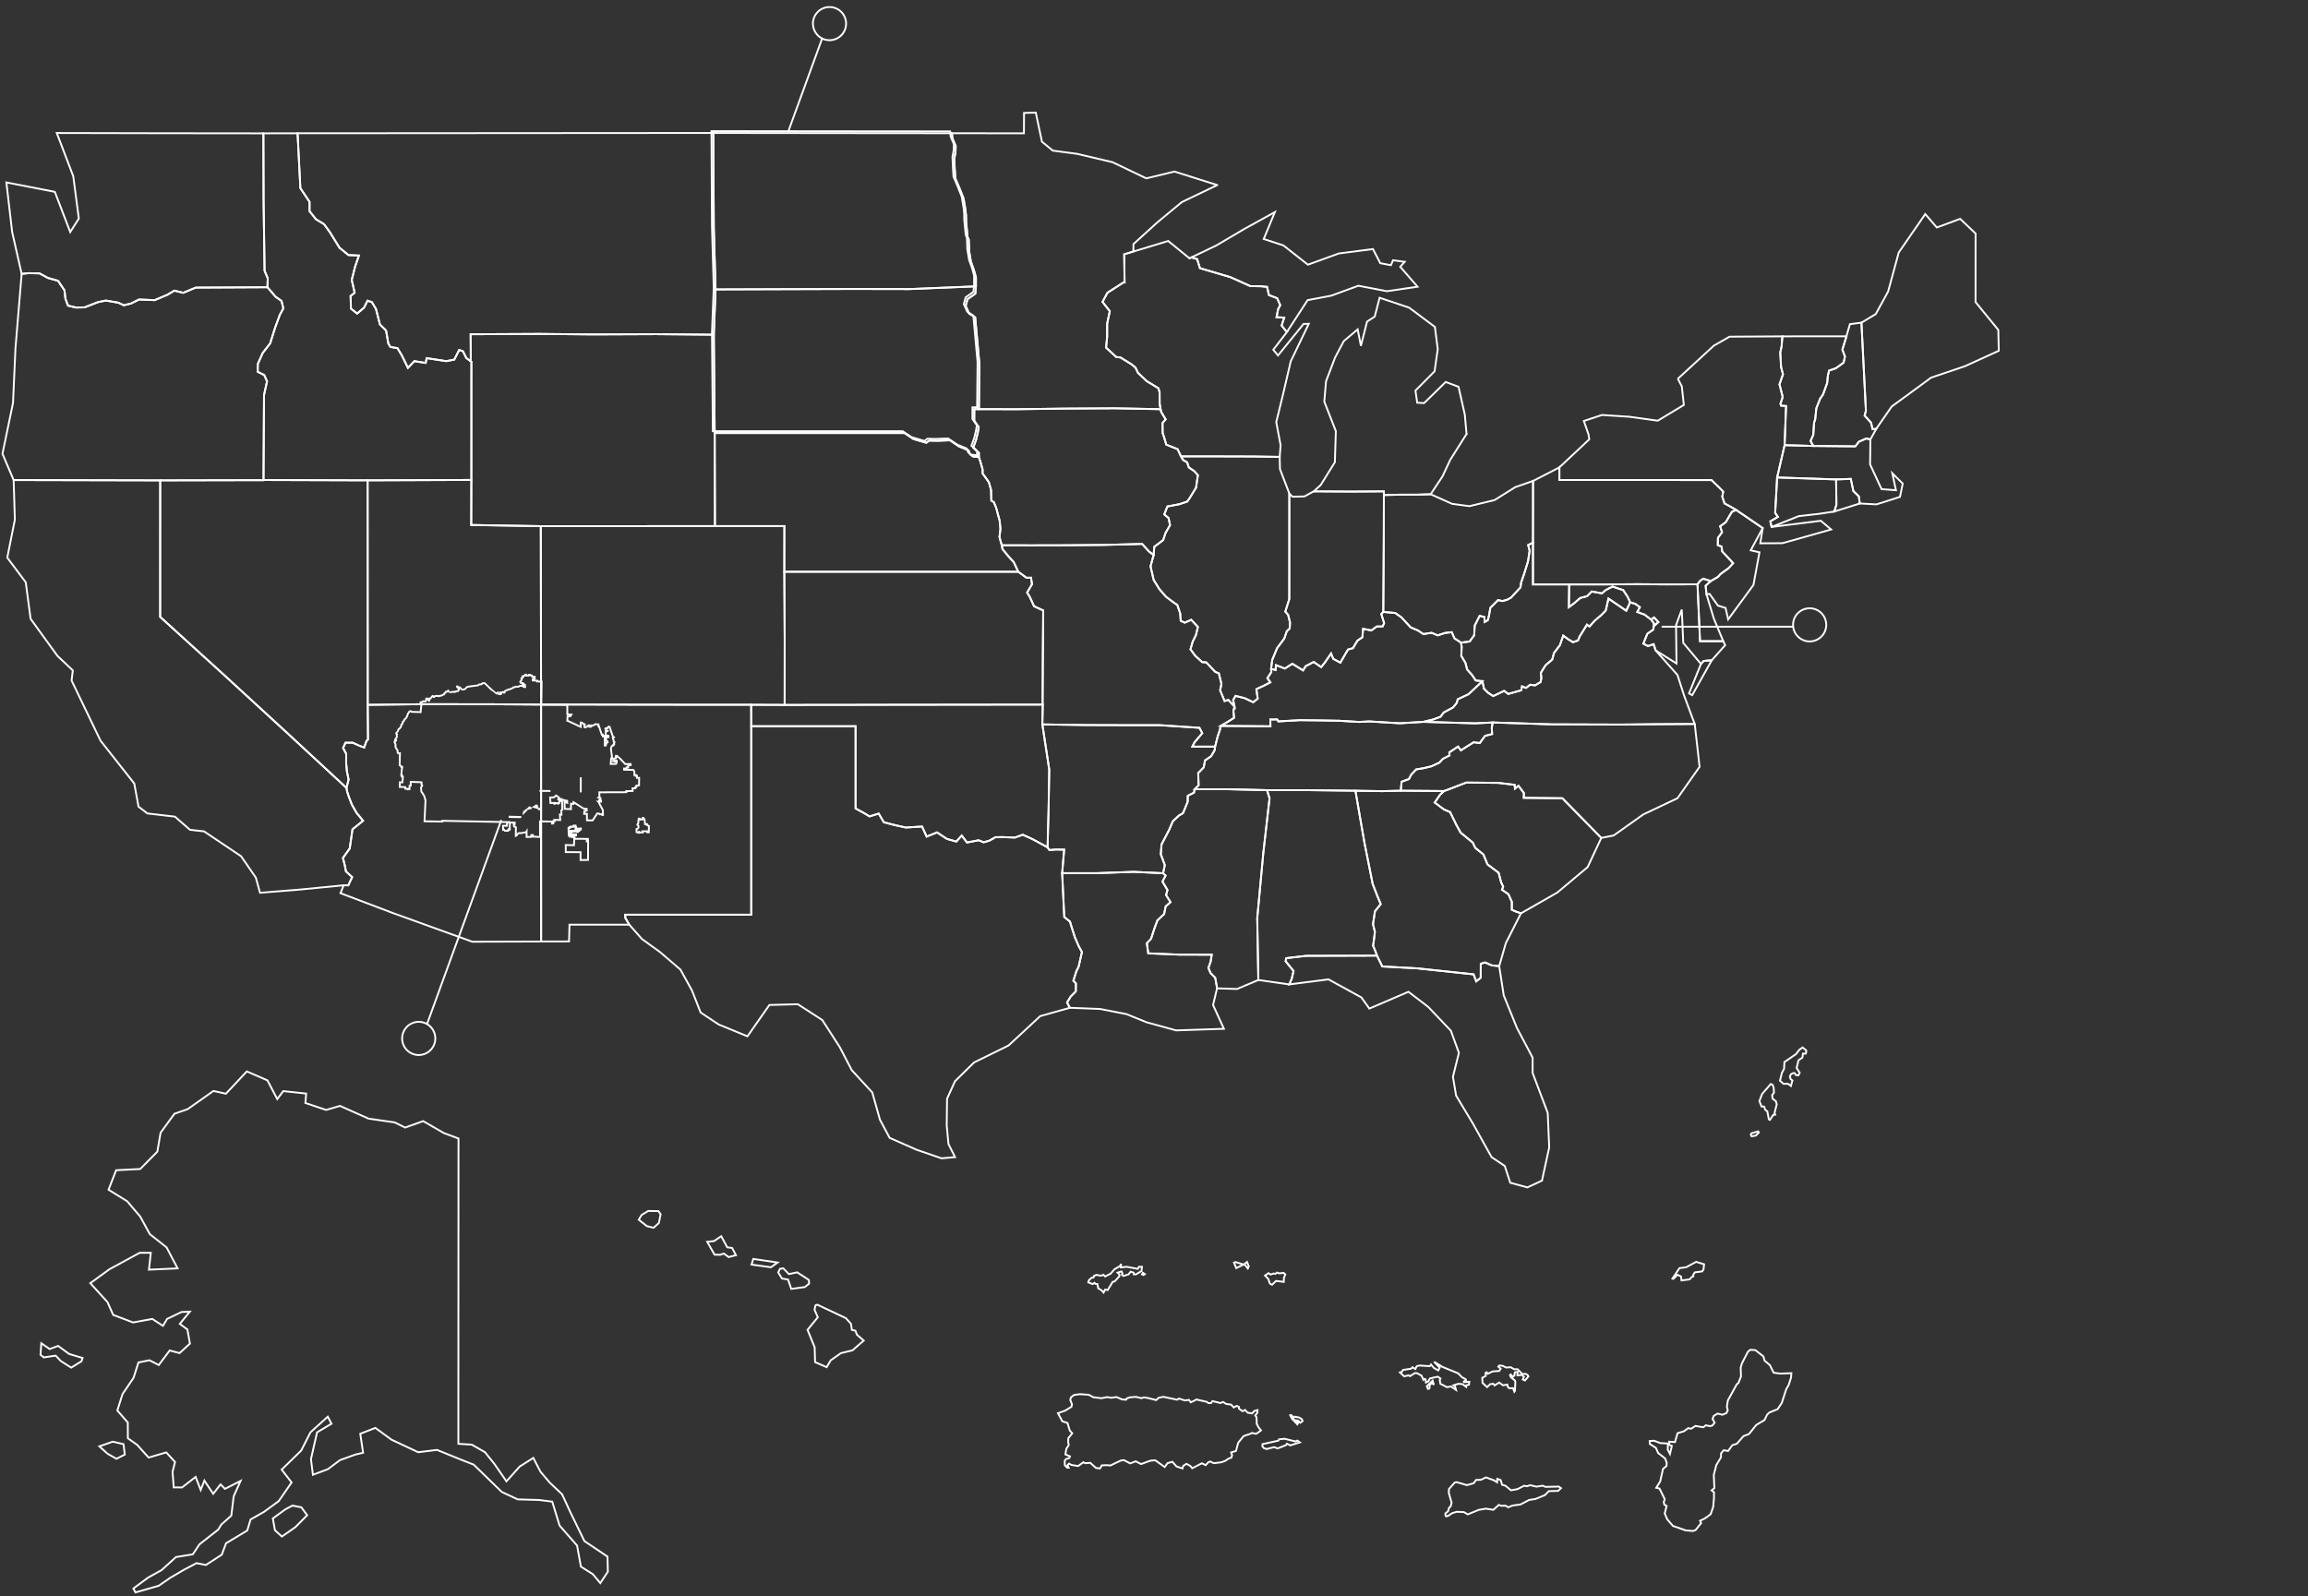 <?xml version="1.0" encoding="UTF-8"?>
<svg id="usa-territories-white"
     viewBox="0 -30 626 433"
     version="1.1"
     xmlns="http://www.w3.org/2000/svg"
     role="img"
     xmlns:xlink="http://www.w3.org/1999/xlink">
    <rect x="0" y="-30" width="626" height="433" fill="#333333" stroke="none"/>
    <title>
        Map of USA and territories
    </title>
    <desc>
        Map showing a summary of available data
    </desc>
    <g id="usa_territories_white" fill="none" fill-rule="nonzero" stroke="#FFFFFF" stroke-width="0.5">
        <g id="Dakota-Territory" transform="translate(192, -30)">
            <title>Dakota Territory</title>
            <a aria-label="Dakota Territory" class="state-link" href="#">
                <path transform="translate(30,0) rotate(20)"
                      d="M4.5,9.473 L4.5,36.234 L4.5,9.473 C2.25,9.224 0.5,7.317 0.5,5 C0.5,2.515 2.515,0.5 5,0.5 C7.485,0.5 9.5,2.515 9.5,5 C9.5,7.486 7.485,9.5 5,9.5 C4.831,9.5 4.664,9.491 4.5,9.473 Z"
                      class="state state-pointer" id="Dakota-Territory">
                </path>
                <polygon id="Dakota-Territory"
                         points="1.59 78.01 1.11 61.4 0.97 35.57 33.63 35.61 65.7 35.64 65.84 37.05 66.72 39.11 66.66 40.77 66.34 42.58 66.46 45.35 66.62 47.92 67.72 50.49 68.86 53.37 69.33 56.2 69.51 57.86 69.55 59.72 69.94 63.78 70.26 64.53 70.37 67.66 70.83 70.44 71.62 72.65 72.21 74.72 72.2 77.18 72.04 79.15 69.93 80.65 69.42 82.48 70.35 84.55 72 85.59 73.15 98.3 73.02 110.49 71.76 110.5 71.75 113.65 72.96 115.37 72.73 116.76 72.24 118.82 71.48 120.92 73.01 122.34 73 123.51 71.41 123.33 70.61 122.72 70.18 121.66 67.59 120.59 65.15 118.94 61.78 119.07 59.54 119.02 58.73 119.61 55.26 118.59 52.82 116.97 33.91 116.97 19.76 116.97 1.35 116.97 1.11 90.29">
                </polygon>
            </a>
        </g>
        <g transform="translate(450, 135)">
            <title>Federal</title>
            <a aria-label="Federal" class="state-link"
               href="#">
                <path d="M36.361,5 L0.694,5 L36.361,5 C36.343,4.836 36.333,4.669 36.333,4.5 C36.333,2.015 38.348,0 40.833,0 C43.319,0 45.333,2.015 45.333,4.5 C45.333,6.985 43.319,9 40.833,9 C38.517,9 36.61,7.25 36.361,5 Z"
                      class="state state-pointer" id="US">
                </path>
            </a>
        </g>

        <g>
            <title>American Samoa</title>
            <a aria-label="American Samoa" class="state-link" href="#">
                <path id="AS"
                      d="M298.79,320.02 L297.89,319.49 L297.63,318.3 L297.11,318.27 L296.86,317.99 L296.36,318.33 L295.17,317.86 L295.35,317.26 L296.08,316.62 L296.61,316.54 L296.7,316.12 L297.4,315.83 L298.59,316.07 L299.27,315.8 L299.75,316.26 L301.21,315.52 L302.28,314.31 L303.76,313.45 L304.1,312.86 L304.01,313.81 L305.63,313.64 L308.62,314.2 L308.91,313.63 L309.74,313.65 L309.61,314.79 L308.11,315.69 L307.53,315.69 L307.47,315.22 L306.65,314.96 L306.13,315.67 L304.7,316.14 L304.28,315.76 L304.43,315.42 L304.21,314.89 L303.13,315.22 L303.63,315.78 L303.62,316.2 L302.33,317.6 L301.8,317.72 L300.43,319.96 L299.77,319.8 L299.32,320.63 L298.79,320.02 Z M309.98,315.28 L310.52,315.61 L310.19,315.87 L309.74,315.7 L309.98,315.28 Z M335.13,312.36 L337.3,313.02 L335.31,314 L334.7,312.51 L335.13,312.36 Z M337.48,312.92 L338.23,312.33 L338.7,313.51 L338.45,314.09 L337.48,312.92 Z M344.07,315.36 L344.62,315.74 L345.47,315.45 L345.9,315.58 L346.34,315.2 L346.87,315.41 L348.2,315.31 L348.62,315.71 L348.24,316.61 L348.2,317.73 L346.1,317.47 L345.02,318.52 L344.4,318.15 L344.02,316.98 L343.12,316.01 L344.07,315.36 Z"
                      class="state">
                </path>
            </a>
            <!--            <path d="M532.05,363.09 L532.02,363.4 L532.58,363.97 L532.58,364.97 L533.73,365.8 L534.44,365.89 L535.1,366.86 L535.78,366.52 L535.92,365.78 L536.58,365.41 L536.72,364.98 L538.74,365.35 L538.77,365.86 L539.2,366.57 L538.74,366.88 L538.57,367.45 L537.94,367.79 L537.43,367.19 L536.75,367.19 L536.21,367.56 L536.15,367.87 L536.44,368.27 L535.56,371.35 L534.02,372.12 L533.45,372.63 L533.08,372.34 L532.51,372.94 L533.45,373.23 L533.65,373.6 L533.45,373.91 L534.45,374.49 L533.25,375.7 L532.62,376.04 L532.08,376.04 L531.82,375.73 L530.48,375.13 L530.28,374.56 L529.34,373.85 L528.74,375.08 L528.43,375.11 L528.43,373.97 L527.86,372.94 L526.59,372.94 L526.59,373.91 L527.23,374.22 L527.06,374.88 L526.66,375.05 L525.43,375.51 L524.57,375.54 L522.92,373.72 L522.66,375.92 L521.79,375.75 L519.67,375.89 L518.93,375.15 L519.22,374.38 L519.05,373.35 L518.14,372.81 L518,374.1 L517.2,373.96 L516.4,374.22 L516,373.76 L513.86,373.33 L513.26,372.79 L510.18,368.26 L511.35,366.12 L510.75,365.66 L510.12,364.26 L509.58,364.49 L508.95,364.06 L509.01,363.58 L509.41,363.44 L509.84,363.41 L510.32,363.95 L511,363.75 L511.4,362.87 L510.49,362.61 L510.15,362.12 L510.06,360.27 L510.26,359.33 L509.03,358.99 L508,359.76 L507.69,360.76 L506.95,360.68 L507.09,360.02 L506.63,359.54 L507.29,358.17 L506.52,358.08 L505.98,358.88 L504.93,359.17 L504.9,357.83 L504.53,357.03 L504.93,356.72 L504.33,355.07 L504.19,353.76 L504.5,352.76 L505.27,352.87 L505.95,352.19 L508.37,350.62 L509.03,350.59 L509.46,351.13 L509.94,350.76 L508.71,349.79 L508.94,349.22 L509.85,349.25 L510.45,349.51 L511.28,349 L512.39,351.05 L512.99,351.48 L514.24,351.62 L515.27,348.28 L513.67,346.63 L514.33,345.8 L514.5,344.49 L514.9,344.49 L515.73,345.2 L516.61,345.03 L517.55,346.43 L517.55,348.91 L518.38,348.85 L518.38,347.25 L519.04,346.62 L519.98,347.05 L520.61,347.88 L520.95,347.71 L521.52,347 L521.38,346.2 L521.61,345.89 L524.52,348.94 L525.35,348.97 L525.55,347.4 L526.69,346.72 L527.97,346.72 L528.43,347.01 L527.72,347.81 L528.46,348.21 L530.03,348.21 L530.26,348.69 L530,350.29 L530.71,351.74 L530.37,352.88 L530.74,352.99 L530.77,353.73 L531.23,354.02 L532.68,353.85 L533.19,354.19 L533.3,354.7 L533.07,355.01 L533.38,355.35 L534.55,354.75 L534.86,354.15 L534.83,353.38 L535,353.15 L535.37,352.87 L535.91,352.9 L536.37,352.53 L536.85,352.67 L536.65,353.33 L536.42,353.33 L536.36,354.16 L537.5,354.7 L537.67,355.21 L537.27,356.24 L537.87,356.98 L537.87,357.81 L538.53,359.55 L538.24,360.6 L538.58,361.31 L538.98,361.31 L539.21,361.6 L539.38,362.14 L539.18,362.51 L537.1,364.02 L536.33,362.14 L535.05,362.54 L533.85,362.54 L533.22,363.54 L532.55,363 L532.05,363.09 Z M502.03,356.82 L501.46,356.73 L500.75,355.31 L500.07,351.92 L500.21,351.63 L500.55,351.66 L500.55,350.98 L500.92,350.84 L500.69,350.56 L500.8,350.16 L501.17,350.08 L501.26,349.45 L502.26,348.82 L502.66,348.16 L503.09,347.99 L503.55,348.28 L503.58,347.88 L503.92,347.54 L504.35,347.6 L504.69,346.77 L505.74,346.43 L505.88,346.06 L506.56,346.26 L506.96,346.12 L506.65,345.52 L505.59,345.52 L502.6,347.6 L500.63,349.4 L499.46,351.74 L499.83,354.19 L500.74,356.58 L501.11,357.32 L501.85,357.15 L502.03,356.82 Z M502.37,359.62 L502.8,359.28 L502.37,359.25 L502.2,358.88 L502.63,358.22 L501.94,358.42 L502.08,357.31 L501.42,357.79 L501.59,358.67 L502.96,361.61 L503.36,363.29 L504.16,363.6 L504.16,363.06 L503.42,362.03 L502.37,359.62 Z M519.71,345.3 L520.14,345.5 L520.6,345.1 L520.6,344.36 L520.32,344.16 L519.92,344.47 L519.66,343.9 L518.46,344.1 L518,344.47 L518,345.21 L518.37,345.75 L518.71,345.75 L519.71,345.3 Z M523.44,343.2 L523.1,342.4 L522.47,342.4 L522.47,343.09 L522.9,343.46 L523.44,343.2 Z M525.72,342.92 L527.15,342.39 L527.15,341.11 L526.78,340.51 L526.28,340.51 L525.95,340.91 L525.07,341.37 L525.07,341.71 L525.3,341.88 L525.07,342.21 L524.9,343.45 L525.41,343.91 L525.72,343.68 L525.72,342.92 Z M531.4,345.76 L531.63,345.48 L531.63,345.05 L531.23,344.37 L530.29,344.84 L530.29,345.34 L530.96,345.77 L531.4,345.77 L531.4,345.76 Z M532.88,344.48 L533.25,344.11 L533.68,344.11 L533.68,343.91 L533.28,343.45 L532.77,343.45 L531.63,344.06 L531.46,344.47 L532.23,344.67 L532.88,344.48 Z M532.34,351.05 L531.31,352.21 L531.31,352.61 L532.34,353.21 L533.14,352.84 L533.37,352.47 L533.37,352.18 L532.87,351.64 L533.03,351.44 L533.4,351.64 L533.86,351.24 L533.86,350.44 L534.26,349.67 L534.09,348.9 L533.31,349.13 L532.78,349.79 L532.34,351.05 Z" class="state" id="FM"></path>-->
            <g>
                <title>Guam</title>
                <a aria-label="Guam" class="state-link" href="#">
                    <polygon class="state" id="GU"
                             points="459.12 385.32 459.89 385.06 461.4 383.17 461.1 382.53 462.3 381.96 462.98 381.5 463.99 380.74 464.68 378.73 464.88 376.39 464.89 374.79 464.25 374.29 464.99 373.66 464.83 370.09 465.51 367.44 466.78 365.33 466.81 364.23 467.51 363.4 468.72 363.61 469.85 362.04 471.1 361.63 472.86 359.59 474.38 359 476.36 356.54 478.6 355.19 479.3 353.74 479.91 353.17 482.16 352.25 483.28 350.55 484.47 346.87 485.16 345.66 485.79 343.66 485.87 342.5 482.8 342.61 481.07 342.37 480.03 340.29 478.6 339.1 478.29 337.95 476.12 336.25 474.73 336.15 474.08 336.7 472.47 339.82 472.13 340.97 472.21 343.39 471.52 345.13 471.05 345.54 468.64 349.92 468.39 351.61 468.62 352.58 468.26 353.32 467.19 353.77 465.84 353.46 464.8 354.11 464.5 354.91 465.06 355.93 464.43 356.69 463.8 356.88 462.67 356.63 462.01 357.17 459.84 356.81 458.67 357.58 457.91 357.4 456.71 358.27 455 358.78 454.3 361.2 452.75 361.08 452.74 361.93 453.45 362.21 452.94 364.41 452.35 363.27 452.37 361.57 450.33 361.46 448.62 360.82 447.44 360.91 447.49 361.71 449.13 362.76 449.74 364.16 451.65 365.64 452.06 366.81 452.01 367.66 451.05 368.48 450.3 371.86 449.22 373.59 450.11 373.79 451.54 376.7 451.26 377.47 451.42 378.16 452.04 378.52 451.52 380.54 452.19 382.12 453.75 383.94 457.28 385.16 458.03 385.2">
                    </polygon>
                </a>
            </g>

            <!--            <path d="M599.51,355.37 L599.43,355.62 C599.43,355.62 599.58,355.95 599.71,356.02 C599.84,356.09 599.71,356.33 599.71,356.33 L599.59,356.66 L599.28,356.66 L598.95,356.45 L598.72,356.1 C598.72,356.1 598.57,355.74 598.55,355.67 C598.53,355.6 598.34,355.19 598.34,355.19 L598.31,354.68 L598.05,354.48 L597.42,354.22 L596.92,354.19 L596.09,354.21 L595.61,353.93 L595.11,353.62 L594.75,353.32 L594.09,353.17 L593.89,352.89 C593.89,352.89 594.52,352.99 594.6,352.99 C594.68,352.99 594.91,352.86 594.91,352.86 L595.22,352.88 L595.63,352.96 L596.11,353.13 L596.52,353.2 C596.52,353.2 597.1,352.97 597.11,352.92 C597.13,352.87 597.61,352.52 597.64,352.47 C597.67,352.42 597.81,352.85 597.84,352.93 C597.87,353.01 598.04,353.21 598.04,353.21 L598.35,353.56 L598.65,353.86 L598.98,354.07 L599.24,354.32 L599.24,354.55 L599.11,354.7 C599.11,354.7 599.09,354.85 599.11,354.96 C599.13,355.08 599.37,355.21 599.37,355.21 L599.51,355.37 Z M602.25,362.4 L602.53,362.2 L602.74,361.82 L602.74,361.41 C602.74,361.41 602.48,361.13 602.49,361.01 C602.5,360.89 602.39,360.76 602.39,360.76 L602.09,360.55 C602.09,360.55 601.96,360.24 602.01,360.2 C602.06,360.17 602.13,359.97 602.13,359.92 C602.13,359.87 601.92,359.62 601.92,359.62 L601.31,359.62 L600.9,359.49 C600.9,359.49 600.78,359.41 600.7,359.41 C600.62,359.41 600.47,359.29 600.47,359.41 C600.47,359.53 600.55,359.82 600.55,359.82 L600.88,360.05 L601.24,360.36 L601.6,360.62 L601.81,360.87 C601.81,360.87 601.71,361.3 601.71,361.38 C601.71,361.46 601.84,361.97 601.84,361.97 L602.04,362.22 L602.25,362.4 Z M605.58,364.99 C605.58,364.99 605.76,364.81 605.81,364.78 C605.86,364.75 606.02,364.53 606.07,364.48 C606.12,364.43 606.22,364.12 606.22,364.12 L606.47,363.94 C606.47,363.94 606.54,363.69 606.55,363.64 C606.57,363.59 606.55,363.29 606.55,363.29 L606.56,362.98 L606.45,362.85 L606.17,362.85 L605.97,363.26 L605.67,363.54 L605.32,363.57 L605.07,363.7 L604.56,363.72 L604.23,363.79 L604.02,364.02 L604.2,364.37 L604.5,364.57 L605.03,364.74 L605.29,365 L605.44,365.08 L605.58,364.99 Z M587.75,355.68 L587.85,355.45 C587.85,355.45 587.88,355.19 587.85,355.14 C587.82,355.09 587.49,354.88 587.49,354.88 L587.49,354.56 L587.24,354.27 C587.24,354.27 586.98,354.09 586.94,354.04 C586.91,353.99 586.51,353.79 586.51,353.79 L586.21,353.79 L586.33,354.05 L586.83,354.23 C586.83,354.23 587.01,354.44 587.04,354.55 C587.07,354.66 587.04,354.69 587.04,354.73 C587.04,354.77 586.81,354.73 586.81,354.73 L586.64,354.46 L586.33,354.33 C586.33,354.33 586.38,354.51 586.41,354.55 C586.44,354.59 586.64,354.92 586.76,354.96 C586.88,354.99 587.04,355.22 587.11,355.27 C587.18,355.32 587.46,355.55 587.46,355.55 L587.75,355.68 Z M590.56,355.68 L590.79,355.55 L590.79,355.32 L590.56,355.16 L590.3,355.29 L590.3,355.59 L590.56,355.68 Z M589.27,349.18 L589.44,348.92 L589.27,348.67 C589.27,348.67 589.3,348.5 589.27,348.39 C589.24,348.27 589.02,348.04 588.96,347.99 C588.89,347.94 588.61,347.99 588.61,347.99 C588.61,347.99 588.53,348.16 588.51,348.22 C588.49,348.29 588.46,348.35 588.59,348.57 C588.72,348.79 588.96,349.01 588.96,349.01 L589.27,349.18 Z M560.39,350.69 C560.39,350.69 560.46,350.52 560.46,350.48 C560.46,350.44 560.29,350.17 560.29,350.17 C560.29,350.17 560.05,350.05 560.01,350.02 C559.97,349.99 559.75,349.79 559.67,349.77 C559.59,349.75 559.2,349.68 559.2,349.68 L558.99,349.76 C558.99,349.76 559,349.98 558.99,350.02 C558.98,350.05 559.2,350.29 559.2,350.29 C559.2,350.29 559.46,350.41 559.52,350.42 C559.59,350.43 559.83,350.63 559.88,350.64 C559.93,350.65 560.11,350.68 560.11,350.68 L560.39,350.68 L560.39,350.69 Z M568.39,341.21 L568.64,340.81 L568.8,340.43 L568.7,340.05 L568.47,339.51 L568.01,339.2 L567.6,339.03 L567.17,339.03 L566.77,339.34 C566.77,339.34 566.46,339.62 566.46,339.69 C566.46,339.76 566.38,340.12 566.38,340.12 L566.63,340.5 L566.94,340.85 L567.12,341.21 L567.43,341.39 L567.69,341.39 L567.79,341.18 L567.69,340.93 C567.69,340.93 567.41,340.81 567.34,340.73 C567.27,340.65 566.93,340.33 566.93,340.33 L566.76,340.07 L566.89,339.77 L567.22,339.56 L567.57,339.48 L567.89,339.65 L568.2,339.95 L568.32,340.22 L568.4,340.56 L568.27,340.87 L568.25,341.1 L568.39,341.21 Z M586.4,340.31 C586.4,340.31 586.52,340.3 586.58,340.31 C586.64,340.32 586.69,340.14 586.69,340.14 C586.69,340.14 586.73,339.93 586.69,339.87 C586.65,339.8 586.56,339.52 586.56,339.52 L586.25,339.34 L585.94,339.02 C585.94,339.02 585.76,338.87 585.73,338.87 C585.7,338.87 585.4,338.92 585.4,338.92 C585.4,338.92 585.18,338.85 585.11,338.87 C585.04,338.88 584.81,338.84 584.74,338.92 C584.66,339.01 584.52,339.15 584.52,339.15 L584.3,339.47 L584.37,339.81 L584.48,340.05 L584.8,340.19 C584.8,340.19 585.18,340.45 585.23,340.46 C585.27,340.47 585.56,340.48 585.64,340.46 C585.72,340.44 585.91,340.25 585.91,340.25 C585.91,340.25 585.95,340.11 585.89,340.1 C585.82,340.09 585.55,340.07 585.43,340.05 C585.31,340.03 584.95,339.94 584.95,339.94 C584.95,339.94 584.74,339.7 584.74,339.67 C584.74,339.64 584.81,339.34 584.81,339.34 L585.11,339.25 L585.65,339.24 L585.94,339.41 L586.26,339.61 C586.26,339.61 586.49,339.82 586.48,339.85 C586.47,339.88 586.36,340.15 586.36,340.15 L586.4,340.31 Z M591.66,342.57 L592.12,342.46 L592.2,342.09 C592.2,342.09 592.01,341.95 591.97,341.95 C591.93,341.95 591.49,342.02 591.44,342.02 C591.4,342.02 591.09,342.04 591.07,342.04 C591.05,342.04 590.72,342.08 590.72,342.08 C590.72,342.08 590.62,342.17 590.62,342.22 C590.62,342.27 590.73,342.5 590.73,342.5 L591.66,342.57 Z M595.27,340.14 L594.82,340.07 L594.65,340.3 C594.65,340.3 594.58,340.53 594.53,340.49 C594.48,340.44 594.22,340.28 594.22,340.28 C594.22,340.28 594.07,340.01 594.01,340.01 C593.95,340.01 593.76,340.01 593.76,340.01 L593.64,340.12 L593.64,340.32 L593.68,340.49 L594.15,340.5 L594.51,340.71 L594.29,340.87 L594.05,341.04 L593.96,341.37 L594.04,341.85 C594.04,341.85 593.86,341.98 593.83,341.98 C593.8,341.98 593.41,341.79 593.41,341.79 L593.08,341.47 L592.96,341.12 L592.96,340.68 L593.03,340.48 L593.2,340.48 L593.32,340.19 C593.32,340.19 593.22,340 593.19,340 C593.16,340 592.74,340.17 592.74,340.17 L592.66,340.65 L592.62,341.17 L592.71,341.69 L593.17,342.11 L593.46,342.25 L593.9,342.39 L594.28,342.25 L594.41,341.72 L594.49,341.2 L594.84,341 L595.07,340.76 L595.27,340.49 L595.36,340.28 L595.27,340.14 Z M597.47,341.38 L597.76,341.2 L597.98,340.96 L597.91,340.54 L597.47,340.34 L597.06,340.34 L596.77,340.59 L596.77,340.85 L597.03,340.96 L597.15,341.19 L597.32,341.37 L597.47,341.37 L597.47,341.38 Z M613.2,335.65 L612.98,335.53 L612.84,335.59 L612.64,335.65 L612.58,335.87 C612.58,335.87 612.63,336.05 612.65,336.09 C612.67,336.13 612.76,336.28 612.76,336.28 L612.97,336.28 L613.06,336.12 L613.2,335.99 L613.2,335.8 L613.2,335.65 Z M611.03,342.02 L611.45,341.91 L611.72,341.84 C611.72,341.84 611.73,341.66 611.72,341.59 C611.71,341.52 611.57,341.28 611.52,341.26 C611.48,341.24 611.22,340.97 611.22,340.97 C611.22,340.97 610.96,340.91 610.94,340.97 C610.93,341.02 610.88,341.29 610.88,341.29 L610.88,341.74 L611.03,342.02 Z M610.68,342.6 L610.72,342.27 C610.72,342.27 610.72,341.89 610.7,341.87 C610.68,341.86 610.46,341.7 610.46,341.7 L610.13,341.74 L609.81,341.83 L609.73,342.14 L609.81,342.32 L610.04,342.63 L610.23,342.71 L610.49,342.71 L610.68,342.6 Z M612.35,346.1 L612.14,346.02 L611.94,346.24 C611.94,346.24 611.83,346.65 611.83,346.68 C611.83,346.71 611.69,346.97 611.69,346.97 L611.6,347.28 L611.7,347.63 C611.7,347.63 611.77,347.78 611.84,347.81 C611.92,347.83 612.18,347.81 612.18,347.81 L612.49,347.77 L612.6,347.59 L612.6,347.28 L612.47,346.92 L612.56,346.65 L612.46,346.34 L612.35,346.1 Z M607.76,350.17 C607.76,350.17 608.08,350.15 608.11,350.12 C608.14,350.09 608.27,349.92 608.29,349.86 C608.3,349.79 608.32,349.57 608.29,349.53 C608.26,349.49 608.04,349.35 607.95,349.33 C607.86,349.31 607.53,349.05 607.53,349.05 L607.27,348.77 C607.27,348.77 607.1,348.67 607.06,348.65 C607.02,348.63 606.74,348.56 606.74,348.56 L606.57,348.76 L606.66,349.12 C606.66,349.12 606.77,349.29 606.79,349.36 C606.81,349.44 607.17,349.78 607.17,349.78 L607.43,350.01 L607.76,350.17 Z M612.25,352.68 L612.59,352.68 L612.87,352.55 L613.1,352.36 L613.44,352.36 L613.59,352.52 L613.77,352.52 L613.94,352.31 L613.88,351.95 L613.66,351.69 L613.29,351.45 L613,351.45 L612.62,351.71 L612.26,351.64 L611.9,351.52 L611.58,351.52 L611.33,351.74 L611.47,352.06 L611.8,352.26 L611.83,352.53 L612.25,352.68 Z M612.71,353.53 L612.53,353.27 L612.26,353.13 L611.86,353.33 L611.75,353.53 L611.88,353.85 L612.23,354.06 L612.38,354.19 L612.56,354.47 L612.71,354.69 L612.97,354.79 L613.11,354.52 C613.11,354.52 613.15,354.17 613.11,354.14 C613.07,354.11 612.81,353.77 612.81,353.77 L612.71,353.53 Z M619.53,357.66 C619.53,357.66 619.39,357.31 619.41,357.28 C619.43,357.25 619.51,356.94 619.53,356.91 C619.55,356.88 619.72,356.55 619.72,356.55 L619.56,356.18 C619.56,356.18 618.93,355.74 618.92,355.71 C618.91,355.68 618.46,355.41 618.46,355.41 C618.46,355.41 618.05,355.22 617.98,355.22 C617.9,355.22 617.54,355.26 617.51,355.29 C617.48,355.31 617.41,355.52 617.41,355.52 C617.41,355.52 617.55,355.86 617.56,355.9 C617.57,355.94 617.7,356.19 617.73,356.22 C617.76,356.25 618.05,356.54 618.08,356.57 C618.11,356.6 618.49,357.12 618.49,357.12 L618.89,357.41 L619.22,357.67 L619.53,357.67 L619.53,357.66 Z M619.29,359.76 C619.32,359.75 619.57,359.61 619.57,359.57 C619.57,359.54 619.5,359.14 619.5,359.14 L619.43,358.82 L619.19,358.58 L618.87,358.38 C618.87,358.38 618.62,358.31 618.62,358.38 C618.62,358.45 618.62,358.64 618.62,358.64 L618.87,358.9 L618.9,359.13 L618.71,359.15 L618.49,358.97 L618.35,359.13 L618.49,359.39 L619.05,359.74 L619.29,359.74 L619.29,359.76 Z M619.45,365.41 L619.11,365.19 L618.85,365.15 C618.85,365.15 618.55,365.33 618.55,365.36 C618.55,365.39 618.55,365.64 618.55,365.64 C618.55,365.64 618.76,365.76 618.81,365.77 C618.86,365.78 619.13,365.77 619.13,365.77 L619.44,366.06 L619.98,366.32 L620.33,366.17 C620.33,366.17 620.52,366.02 620.55,365.99 C620.58,365.96 620.55,365.67 620.55,365.67 C620.55,365.67 620.2,365.54 620.14,365.52 C620.07,365.5 619.61,365.5 619.61,365.5 L619.45,365.41 Z M621.6,366.02 L621.84,366.23 C621.84,366.23 622.12,366.34 622.19,366.36 C622.26,366.38 622.54,366.49 622.54,366.49 L622.82,366.53 L623.02,366.38 L623.19,366.17 L623.45,366.11 L623.85,366 L624.06,365.79 L624.06,365.59 L623.85,365.44 L623.52,365.72 L623.13,365.91 L622.84,365.9 L622.62,365.62 L622.33,365.45 L622.04,365.41 L621.79,365.55 L621.55,365.73 L621.6,366.02 Z M625.47,372.89 L625.43,372.61 L625.22,372.32 L625.14,371.89 L625.05,371.35 L624.8,370.93 L624.02,370.73 L623.48,370.73 L622.88,370.87 L622.65,371.2 L622.74,371.73 C622.74,371.73 622.89,372.03 622.95,372.06 C623.01,372.09 623.42,372.14 623.42,372.14 C623.42,372.14 623.72,372.01 623.77,372.01 C623.82,372.01 624.3,372.11 624.35,372.12 C624.4,372.13 624.78,372.21 624.78,372.21 L625.02,372.58 L625.13,372.88 L625.31,372.96 L625.47,372.89 Z M609.62,370.92 L609.58,370.66 L609.33,370.54 L609.04,370.61 L609.04,370.93 L609.24,371.15 L609.42,371.45 L609.41,371.83 L609.33,372.14 L609.23,372.49 L609.33,372.8 L609.5,373.08 L609.77,373.39 L609.89,373.62 L610.19,373.81 L610.45,373.77 L610.57,373.37 L610.52,372.99 L610.87,372.68 L610.94,372.34 L610.81,372.04 L610.34,371.83 L609.99,371.62 L609.73,371.36 L609.62,370.92 Z M605.25,380.22 L605.04,380.07 L604.73,380.22 L604.65,380.53 L604.75,380.81 C604.75,380.81 604.96,381.07 604.99,381.06 C605.02,381.05 605.29,381.06 605.29,381.06 L605.55,380.91 L605.66,380.71 L605.66,380.48 L605.51,380.35 L605.35,380.44 L605.31,380.67 L605.06,380.68 L604.98,380.44 L605.25,380.22 Z" class="state" id="MH"></path>-->
            <g>
                <title>
                    Northern Mariana Islands
                </title>
                <a aria-label="Northern Mariana Islands" class="state-link"
                   href="#">
                    <path d="M487.09,261.62 L486.77,261.1 L486.34,261.1 L485.76,261.4 L485.47,261.98 L485.67,262.72 L486.16,263.1 L485.75,264.59 L484.95,263.99 L483.74,264.01 L482.78,263.17 L483.31,261.02 L483.89,259.95 L483.99,258.1 L487.13,255.94 L488,254.8 L488.91,254.14 L489.91,254.93 L489.87,255.57 L489.73,255.84 L489.01,255.8 L488.88,256.88 L487.8,257.61 L487.3,259.7 L488.13,261.02 L487.77,261.7 L487.09,261.62 Z M480.95,272.44 L481.47,272.37 L481.3,271.96 L481.9,269.57 L481.7,268.77 L480.75,267.99 L480.67,267.03 L481.16,266.41 L481.07,265.06 L480.78,264.27 L480.27,264.07 L477.95,266.74 L477.2,268.68 L477.79,270.16 L478.48,270.18 L478.81,271.09 L479.35,271.46 L479.77,273.66 L480.07,273.79 L480.95,272.44 Z M477.05,277.24 L476.88,276.9 L475.05,277.42 L474.86,277.76 L475.1,278.25 L476.22,278.04 L477.05,277.24 Z M459.29,316.23 L459.25,315.81 L459.69,315.15 L461.67,314.89 L462.04,314.38 L462.2,312.95 L460.04,312.3 L457.33,313.77 L455.52,314 L453.61,316.84 L453.86,316.92 L454.99,315.8 L455.95,316.27 L456.08,317.34 L458.29,317.05 L458.83,316.42 L459.29,316.23 Z"
                          class="state" id="MP">
                    </path>
                </a>
            </g>
            <g>
                <title>Puerto Rico</title>
                <a aria-label="Puerto Rico" class="state-link" href="#">
                    <path d="M348.42,360.29 L351.38,361.02 L351.87,360.78 L352.56,361.27 L349.97,362.08 L349.05,361.63 L348.81,362 L346.54,362.91 L345.58,362.56 L343.54,363.08 L342.79,362.82 L342.4,362.35 L342.42,361.75 L346.73,360.8 L346.92,360.43 L348.42,360.29 Z M350.23,353.85 L350.88,354.63 L351.13,354.29 L352.38,354.53 L353.1,354.98 L353.31,355.48 L352.7,355.96 L352.15,355.4 L351.43,355.26 L352.12,355.96 L351.88,356.38 L350.44,354.88 L349.95,353.93 L350.23,353.85 Z M292.91,348.19 L295.29,348.35 L296.57,349.03 L298.76,349.29 L300.24,348.99 L301.49,349.17 L302.81,348.97 L304.36,349.62 L305.41,349.7 L305.67,349.31 L306.44,349.06 L308.08,348.92 L309.56,349.28 L310.29,349.06 L311.42,349.25 L313.61,349.8 L314.25,349.18 L315.52,348.91 L319.27,349.7 L319.75,349.38 L321.37,349.89 L322.5,349.75 L322.97,350.4 L324.02,349.92 L324.46,349.63 L327.3,350.27 L327.77,350.63 L328.52,350.58 L328.84,350.06 L331.01,350.6 L331.73,350.3 L332.58,350.84 L333.92,351.03 L334.62,351.8 L335.43,351.37 L336.05,351.65 L336.05,352.11 L336.81,352.68 L337.06,352.81 L337.69,352.47 L338.42,353.22 L339.61,353.4 L340.2,352.76 L341.07,352.51 L341.03,353.26 L340.47,353.95 L340.79,354.44 L340.84,355.38 L340.86,356.23 L341.37,357.2 L342.01,358.01 L341.29,358.58 L340.65,358.95 L339.59,358.71 L338.73,359.1 L337.98,359.32 L337.28,359.59 L335.84,361.37 L335.23,363.6 L333.92,363.99 L334.18,364.74 L334,365.41 L333.26,365.65 L332.35,366.26 L331.27,366.67 L329.21,366.92 L328.29,366.47 L327.8,366.61 L327.01,367.45 L326,366.94 L323.35,368.29 L322.85,367.66 L321.8,367.09 L320.93,367.64 L320.73,368.34 L319.1,367.8 L317.99,366.54 L316.67,366.9 L315.9,367.96 L313.35,366.13 L312.04,366.23 L309.49,367.15 L308.04,366.4 L306.56,366.97 L304.83,366.09 L304.06,366.18 L302.79,366.76 L301.21,367.53 L300.04,367.45 L298.83,367.51 L298.5,368.11 L298.34,368.34 L297.24,368.2 L295.72,366.81 L294.39,366.92 L293.84,366.67 L292.43,367.68 L290.63,367.4 L289.96,367.02 L289.55,367.44 L289.85,368.14 L289.47,368.13 L288.8,367.46 L288.79,366.28 L289.07,365.83 L290.05,365.5 L290.2,365.05 L288.97,364.54 L289.22,363.02 L289.88,362.01 L289.72,361.17 L289.76,360.13 L290.83,358.81 L290.15,358.05 L289.53,355.99 L288.14,355.55 L286.95,353.36 L288.9,352.66 L290.59,351.63 L290.76,350.94 L290.3,349.81 L290.44,349.1 L291.31,348.41 L292.91,348.19 Z"
                          class="state" id="PR">
                    </path>
                </a>
            </g>
            <!--            <path d="M513.57,313.77 L514.36,314.88 L513.88,315.62 L512.63,316.58 L511.9,316.46 L512.42,315.39 L512.06,313.89 L513.57,313.77 Z M537.05,280.37 L537.27,280.76 L537.74,280.87 L537.91,280.41 L538.65,280.35 L538.63,280.14 L536.98,279.61 L536.55,279.5 L536.51,279.78 L537.05,280.37 Z M521.16,299.83 L521.55,299.83 L522.18,299.5 L522.42,298.73 L521.71,299.37 L521.01,298.23 L520.79,297.68 L520.23,297.21 L521.22,298.98 L521.16,299.83 Z M522.83,305.51 L523.41,305.38 L523.16,305.08 L523.33,303.97 L522.29,304.41 L521.14,306.2 L519.71,307.08 L519.78,308.75 L519.5,309.12 L519.89,309.9 L520.2,309.68 L520.42,309.25 L520.44,308.82 L521.18,308.72 L522,308.22 L523.21,307.14 L523.34,306.79 L523.3,306.58 L523.11,306.36 L522.81,306.45 L522.66,305.97 L522.83,305.51 Z M523.22,294.25 L523.57,294.36 L523.53,293.8 L523.25,293.88 L522.81,293.52 L522.53,293.85 L522.49,294.08 L522.46,294.55 L522.92,294.45 L523.22,294.25 Z M522.92,303.24 L522.1,302.79 L522.53,303.7 L523.42,303.41 L524.11,302.85 L524.06,302.6 L522.92,303.24 Z M541.92,280.3 L541.12,280.02 L540.19,280.37 L538.65,280.78 L538.2,281.29 L536.48,280.89 L535.68,281.21 L536.81,281.38 L537.24,281.55 L537.31,281.7 L537.57,282.31 L538.15,282.16 L538.71,282.55 L539.32,284.37 L539.6,284.52 L540.62,284.37 L541.23,283.83 L540.93,283.7 L540.51,283.27 L540.59,282.75 L541.6,283.59 L542.45,282.21 L541.73,281.05 L541.92,280.3 Z M537.31,286.59 L536.85,286.81 L536.39,285.53 L536.67,284.62 L536.99,284.49 L537.14,284.88 L537.41,284.73 L537.4,283.63 L537.25,283.34 L535.78,282.84 L535.47,282.27 L535.34,281.6 L535.21,282.14 L535.51,282.9 L536.7,283.92 L536.38,284.16 L536.07,284.27 L536.14,285.81 L535.73,285.98 L535.15,286.31 L534.96,286.33 L533.99,286.92 L533.51,288.18 L532.79,288.52 L532.71,288.42 L532.77,287.96 L532.45,287.21 L532.86,286.99 L532.88,286.52 L532.52,286.13 L531.55,286.56 L531.11,287.37 L531.5,287.84 L531.29,289.05 L530.56,288.59 L528.81,287.76 L528.94,288.19 L529.76,288.89 L530.35,288.85 L530.75,289.17 L530.8,290.18 L531.09,290.58 L532.14,290.31 L533.18,289.03 L533.6,289.66 L535.13,287.3 L535.76,286.89 L536.11,286.95 L536.3,287.49 L537.23,288.29 L537.46,288.21 L537.52,286.82 L537.31,286.59 Z M532.38,296.69 L531.77,295.79 L532.15,294.9 L532.18,294.25 L531.92,293.92 L531.79,292.86 L531.31,293.77 L531.02,294.41 L531.27,295.25 L531.07,295.42 L530.72,295.53 L530.27,295.31 L529.83,295.25 L529.55,295.1 L529.68,294.58 L530.26,294.19 L530.48,293.69 L529.81,293.96 L529.06,294.2 L528.68,293.97 L528.51,294.49 L528.6,294.86 L529.03,295.26 L528.77,295.67 L528.86,296.1 L529.42,296.71 L530,296.88 L531,296.53 L530.89,296.23 L531.37,296.21 L531.85,297.05 L532.39,297.27 L532.38,296.69 Z M552.79,258.68 L552.38,256.08 L552.47,254.52 L552.51,253.87 L552.68,253.04 L552.1,252.26 L551.52,251.76 L551.52,251.19 L550.63,250.67 L549.98,251.26 L549.72,252.13 L550.39,252.89 L550.8,253.82 L551.19,255.58 L551.51,256.1 L551.88,256.6 L551.32,257.77 L549.7,259.9 L549.09,260.01 L547.73,259.4 L546.52,260.12 L545.63,261.25 L544.38,260.99 L544.03,261.62 L544.44,263.01 L544.33,264.05 L543.57,264.51 L542.99,264.25 L542.43,266.05 L541.39,265.88 L541.22,266.05 L541.48,266.66 L541.24,268.01 L541.61,268.42 L541.11,269.2 L539.94,269.27 L539.81,269.81 L539.79,270.79 L539.55,271.96 L538.42,272.94 L539.05,273.44 L539.61,273.27 L539.89,273.46 L539.48,274.22 L541.86,275.74 L541.55,276.61 L541.78,278.75 L541.52,279.66 L542.91,280.14 L543.12,280.57 L543.7,281.18 L544.08,281.63 L543.65,282.5 L544.35,282.33 L545.24,282.16 L545,281.79 L544.34,281.54 L543.81,280.38 L544.79,280.58 L545.92,280.38 L546.38,279.71 L546.18,279.32 L546.44,279.06 L547.22,279.08 L547.22,279.77 L547.16,280.16 L547.51,280.62 L548.16,280.51 L548.25,279.93 L548.81,279.63 L548.31,277.44 L548.53,276.2 L548.42,274.33 L549.13,273.35 L549.72,273.24 L549.89,272.57 L549.72,271.81 L550.17,270.99 L552.02,269.5 L552.14,269.06 L551.64,268.3 L550.69,267.69 L550.22,266.51 L551.02,266 L552.17,264.92 L551.88,263.82 L552.07,263.26 L552.37,261.7 L552.61,260.53 L552.79,258.68 Z M530.41,298.36 L530.32,299.1 L530.51,299.25 L531.12,298.99 L530.58,298.73 L530.41,298.36 Z M524.8,285.67 L524.27,285.11 L524.37,285.82 L525.11,286.46 L525.69,286.46 L526.24,286.41 L526.55,286.22 L524.94,286.03 L524.8,285.67 Z M523.83,300.25 L523.42,300.84 L522.66,301.07 L524.63,300.88 L524.44,300.23 L523.83,300.25 Z" class="state" id="PW"></path>-->
            <g>
                <title>Virginia</title>
                <a aria-label="Virginia" class="state-link" href="#">
                    <path d="M406.52,378.23 L405.05,379.56 L403.01,379.25 L401.07,379.58 L398.09,380.8 L397.07,380.19 L395.12,380.1 L393.89,380.46 L392.72,381.24 L392.21,381.32 L392.04,380.96 L392.05,380.52 L392.74,379.98 L393.03,379.01 L393.45,378.64 L393.72,377.65 L392.96,375.01 L393,373.93 L394.58,372.14 L395.11,372.06 L397.87,372.87 L399.68,372.36 L400.39,371.44 L401.64,371.43 L403.05,370.77 L405.13,371.53 L406.07,372.09 L406.1,371.16 L407.01,371.48 L407.44,372.79 L408.32,373.02 L409.82,374.27 L411.6,373.95 L413.37,373.04 L414.2,373.16 L415.02,372.88 L416.73,373.28 L418.44,373.02 L419.18,373.34 L422.8,373.26 L423.39,373.69 L422.61,374.43 L420.08,374.5 L419.04,375.57 L416.48,376.62 L414.76,376.88 L412.42,378.11 L410.22,378.41 L409.09,378.88 L408.33,378.43 L407.19,378.48 L406.52,378.23 Z M382.04,343.08 L382.42,343.31 L383.74,342.48 L384.29,342.48 L385.57,343.17 L386.08,344.32 L386.42,344.05 L386.67,344.19 L386.76,345.02 L387.39,344.74 L387.86,343.91 L389.99,343.45 L390.71,343.95 L390.5,344.36 L390.67,345.37 L392.45,346.29 L393.55,346.11 L394.91,347.03 L394.66,346.11 L394.23,345.79 L395.55,345.38 L396.7,345.47 L397.67,346.21 L397.71,345.8 L398.43,345.62 L398.52,344.84 L397.12,344.93 L397.03,344.75 L397.63,344.38 L397.55,344.15 L396.53,343.6 L395.51,342.54 L391.31,340.83 L388.97,339.41 L390.5,341.02 L390.08,341.75 L388.89,341.06 L388.13,340.14 L387.79,340.6 L385.03,340.42 L384.26,340.6 L383.88,341.38 L383.11,340.88 L382.73,341.29 L380.56,341.61 L380.22,342.12 L379.71,342.3 L380.86,343.36 L382.04,343.08 Z M387.68,346.66 L387.85,345.51 L388.49,345.24 L388.91,345.66 L388.57,344.51 L387,346.02 L387.3,346.76 L387.68,346.66 Z M410.9,347.3 L411.01,344.84 L410.87,344.46 L409.81,343.63 L409.56,343.03 L409.73,342.85 L410.36,343.5 L410.75,343.09 L410.88,342.27 L411.64,342.13 L411.55,343.09 L412.78,342.96 L413.33,343.51 L413.03,344.2 L413.62,344.48 L414.56,343.38 L414.35,343.01 L413.8,342.68 L412.87,342.72 L411.64,341.43 L410.67,341.43 L409.74,340.88 L408.51,340.97 L407.62,340.51 L406.66,340.42 L406.39,340.74 L407.03,341.29 L406.65,341.89 L404.87,342.02 L403.51,342.66 L403.22,342.24 L402.96,342.38 L402.96,343.25 L402.03,343.75 L402.11,345.13 L403.34,346.28 L404.15,345.5 L405,345.36 L405.38,345.82 L406.61,345.04 L407.67,345.79 L408.82,345.59 L408.99,346.28 L409.41,346.6 L410.39,346.56 L410.73,347.52 L410.9,347.3 Z"
                          class="state" id="VI">
                    </path>
                </a>
            </g>
            <g>
                <title>Alaska</title>
                <a aria-label="Alaska" class="state-link" href="#">
                    <path d="M72.54,263.07 L75.2,268.15 L76.83,265.98 L83.05,266.65 L82.83,269.21 L88.46,271.09 L92.21,269.99 L99.97,273.45 L107.05,274.47 L109.88,275.87 L114.78,274.12 L120.36,277.35 L124.36,278.84 L124.34,315.14 L124.32,361.66 L127.95,361.88 L131.53,363.92 L134.1,367.12 L137.37,371.84 L140.95,367.83 L144.65,365.48 L146.6,369.23 L149.08,372.16 L152.45,375.34 L154.75,380.32 L158.51,388.04 L164.77,392.25 L164.87,396.35 L162.82,399.44 L160.8,397.03 L157.56,394.97 L156.52,389.25 L151.77,383.83 L149.79,377.35 L146.26,376.9 L140.41,376.73 L136.1,374.72 L128.49,367.31 L124.97,365.93 L118.53,363.31 L113.43,363.94 L106.19,360.54 L101.81,357.34 L97.72,358.93 L98.48,364.09 L96.45,364.56 L92.19,366.09 L88.95,368.53 L84.87,370.06 L84.34,365.8 L86,358.54 L89.91,356.21 L88.9,354.3 L84.21,358.53 L81.7,363.48 L76.4,368.66 L79.09,372.14 L75.61,377.19 L71.65,380.09 L67.97,382.18 L67.06,385.18 L61.31,388.64 L60.15,391.74 L55.84,394.53 L53.31,394.03 L49.87,395.84 L46.13,398.03 L43.07,400.16 L36.75,401.97 L36.17,400.91 L40.2,397.93 L43.8,395.94 L47.72,392.38 L52.29,391.64 L54.1,388.93 L59.2,384.92 L60.02,383.56 L62.74,381.15 L63.38,375.9 L65.25,371.73 L61.01,373.88 L59.82,372.66 L57.83,375.22 L55.43,371.64 L54.44,374.18 L53.06,370.64 L49.38,373.49 L47.12,373.48 L46.8,369.24 L47.47,366.59 L45.1,363.99 L40.31,365.39 L37.2,361.94 L34.68,360.15 L34.66,355.88 L31.82,352.62 L33.24,348.15 L36.24,343.73 L37.55,339.59 L40.53,338.99 L43.06,340.29 L46.03,336.34 L48.7,337.05 L51.51,334.48 L50.83,330.65 L48.77,329.12 L51.49,325.81 L49.23,325.91 L45.32,327.78 L44.2,329.66 L41.3,327.78 L36.09,328.74 L30.7,326.69 L29.15,323.21 L24.49,318.08 L29.66,314.32 L37.87,309.85 L40.9,309.85 L40.4,314.42 L48.17,314.07 L45.18,308.37 L40.65,304.8 L38.03,300.02 L34.5,295.86 L29.44,292.73 L31.5,287.44 L38.03,287.11 L42.68,282.4 L43.56,277.26 L47.32,272.12 L50.91,270.87 L57.89,265.94 L61.27,266.69 L66.94,260.64 L72.54,263.07 Z M11.2,334.37 L13.47,335.95 L15.76,335.1 L18.74,337.28 L22.4,338.38 L22.1,339.27 L19.31,340.99 L16.51,339.22 L15.11,337.74 L11.87,338.22 L10.99,337.5 L11.2,334.37 Z M33.85,364.58 L31.59,365.72 L29.18,364.35 L26.95,362.35 L30.58,361.08 L33.5,361.75 L33.85,364.58 Z M80.13,384.25 L76.45,386.82 L74.57,385.09 L74,381.91 L77.34,379.47 L79.31,378.42 L81.75,378.89 L83.31,381.03 L80.13,384.25 Z"
                          class="state" id="US-AK">
                    </path>
                </a>
            </g>
            <g>
                <title>Alabama</title>
                <a aria-label="Alabama" class="state-link" href="#">
                    <polygon class="state" id="US-AL"
                             points="367.63 184.5 370.08 198.62 372.31 209.78 373.66 213.26 374.49 215.25 372.93 217.2 372.4 220.71 372.91 222.79 372.68 224.74 372.42 226.54 373.02 227.94 373.48 229.23 354.24 229.29 348.85 229.92 348.7 230.75 350.85 233.4 350.35 235.55 349.67 237.04 341.3 235.84 341 219.09 342.66 201.27 344.34 186.56 343.66 184.35 355.52 184.35">
                    </polygon>
                </a>
            </g>
            <g>
                <title>Arkansas</title>
                <a aria-label="Arkansas"
                   class="state-link" href="#">
                    <polygon class="state" id="US-AR"
                             points="329.56 172.54 329.46 173.5 328.5 175.14 326.85 176.26 326.48 178.17 324.99 179.69 325.1 183.03 324.03 184.1 323.85 185.01 322.16 185.87 322.13 187.52 320.87 190.58 319.78 191.22 318.11 192.77 317.11 195.11 315.05 199.05 314.84 201.72 315.93 204.67 315.47 206.88 307.5 206.5 297.2 206.87 288.09 206.86 288.63 200.48 286.45 200.44 284.62 200.59 284.13 199.85 284.4 189.93 284.59 178.79 282.72 166.51 294.19 166.68 304.62 166.71 314.57 166.72 325.32 167.43 326.1 168.88 325.04 170.13 323.98 171.38 323.4 172.54">
                    </polygon>
                </a>
            </g>
            <g>
                <title>Arizona</title>
                <a aria-label="Arizona" class="state-link" href="#">
                    <polygon class="state" id="US-AZ"
                             points="146.76 161.13 146.77 225.4 128.1 225.46 106.59 217.69 92.35 212.29 93.22 210.15 94.47 210.16 95.51 207.93 93.84 206.39 93.51 204.71 93.02 202.73 94.86 200.14 95.61 194.97 98.47 192.64 96.68 190.46 95.46 188.31 94.68 186.31 94.16 184.76 93.97 183.73 94.55 181.48 94.09 179.22 93.89 176.99 93.9 174.5 93.06 172.91 93.7 171.48 95.69 171.48 97.49 172.3 98.78 172.76 99.4 170.99 99.81 170.6 99.74 161.2 114.95 161.02 133.08 161.04">
                    </polygon>
                </a>
            </g>
            <g>
                <title>California</title>
                <a aria-label="California" class="state-link" id="US-CA-link" href="#">
                    <polygon id="US-CA" class="state"
                             points="43.45 100.31 43.44 137.34 61.23 153.52 78.14 169.06 93.97 183.73 94.16 184.76 94.68 186.31 95.46 188.31 96.68 190.46 98.47 192.64 95.61 194.97 94.86 200.14 93.02 202.73 93.51 204.71 93.84 206.39 95.51 207.93 94.47 210.16 93.22 210.15 81.25 211.32 70.53 212.18 69.39 208.07 65.39 202.27 55.33 195.52 51.53 195.1 47.44 191.53 39.98 190.66 37.57 188.82 36.42 182.54 27.27 170.93 19.42 154.61 19.75 151.86 15.59 147.93 8.3 137.87 6.99 127.97 1.97 121.27 4.03 110.99 3.7 100.22">
                    </polygon>
                </a>
            </g>
            <g>
                <title>Colorado</title>
                <a aria-label="Colorado" class="state-link" href="#">
                    <polygon class="state" id="US-CO"
                             points="212.73 125.1 212.83 143.79 212.82 161.22 203.74 161.18 192.45 161.17 176.42 161.16 161.52 161.13 146.76 161.13 146.68 112.73 156.14 112.73 165.58 112.73 184.47 112.71 193.92 112.71 212.75 112.71 212.73 124.71">
                    </polygon>
                </a>
            </g>
            <g>
                <title>Connecticut</title>
                <a aria-label="Connecticut" class="state-link" href="#">

                    <polygon class="state" id="US-CT"
                             points="498.01 100.05 498.09 106.93 497.51 108.76 493.35 109.39 487.87 110.01 480.51 112.94 480.17 111.42 482.22 110.21 481.48 109.14 482.01 99.52 489.23 99.76">
                    </polygon>
                </a>
            </g>
            <g>
                <title>Washington D.C.</title>
                <a aria-label="Washington D.C." class="state-link" href="#">
                    <polygon class="state" id="US-DC"
                             points="448.59 139.83 448.64 139.12 447.85 138.08 448.62 137.5 449.81 138.75">
                    </polygon>
                </a>
            </g>
            <g>
                <title>Delaware</title>
                <a aria-label="Delaware" class="state-link" href="#">
                    <polygon class="state" id="US-DE"
                             points="464.02 127.62 462.62 128.89 462.86 131.24 464.83 137.77 467.39 143.92 461.1 143.92 460.41 128.5 461.14 127.53 461.99 126.98">
                    </polygon>
                </a>
            </g>
            <g>
                <title>Florida</title>
                <a aria-label="Florida" class="state-link US-FL" href="#">
                    <polygon class="state US-FL" id="US-FL"
                             points="406.63 232.08 407.86 240.02 411.45 248.87 415.69 256.9 415.69 261.05 419.79 271.89 420.19 281.26 418.23 290.27 414.28 292.1 409.63 290.84 408.14 286.29 404.56 283.89 399.56 274.89 394.94 267.2 394.08 262.1 395.7 255.61 393.53 249.62 387.4 243.16 382.02 239.04 371.41 243.59 369.24 240.56 360.33 235.67 349.67 237.04 350.35 235.55 350.85 233.4 348.7 230.75 348.85 229.92 354.24 229.29 373.48 229.23 374.92 232.17 384.4 232.68 399.69 234.31 400.39 236.21 401.61 235.24 401.63 231.45 402.77 231.08 404.64 231.88">
                    </polygon>
                </a>
            </g>
            <g>
                <title>Georgia</title>
                <a aria-label="Georgia" class="state-link" href="#">
                    <polygon id="US-GA" class="state"
                             points="391.67 184.58 390.64 185.53 389.13 187.7 391.67 189.59 393.31 190.29 395.07 193.88 396.19 195.89 399.47 198.57 400.12 199.98 402.36 201.81 403.46 204.49 406.47 206.75 407.14 209.3 407.7 210.54 407.38 211.36 409.14 212.58 410.06 214.66 410.05 216.77 410.91 217.18 412.53 217.75 408.43 225.83 406.63 232.08 404.64 231.88 402.77 231.08 401.63 231.45 401.61 235.24 400.39 236.21 399.69 234.31 384.4 232.68 374.92 232.17 373.48 229.23 373.02 227.94 372.42 226.54 372.68 224.74 372.91 222.79 372.4 220.71 372.93 217.2 374.49 215.25 373.66 213.26 372.31 209.78 370.08 198.62 367.63 184.5 374.91 184.61 379.94 184.49">
                    </polygon>
                </a>
            </g>
            <g>
                <title>Hawaii</title>
                <a aria-label="Hawaii" class="state-link" href="#">
                    <path d="M178.7,301.77 L177.27,303.05 L175.46,302.61 L173.25,300.87 L174.02,299.58 L175.82,298.49 L178.6,298.54 L179.18,299.4 L178.7,301.77 Z M198.57,308.53 L199.62,310.49 L197.62,311 L196.36,310.06 L195.67,310.24 L195.39,310.38 L193.81,310.35 L191.82,306.86 L193.66,306.66 L195.62,305.34 L197.25,308.35 L198.57,308.53 Z M210.91,312.48 L209.1,313.77 L203.83,313.04 L204.32,311.51 L210.91,312.48 Z M212.46,314.06 L213.98,315.62 L216.22,315.14 L219.39,317.21 L219.45,318.22 L218.3,319.13 L214.61,319.64 L213.74,317.09 L212.08,316.82 L211.07,315.16 L211.57,314.18 L212.46,314.06 Z M225.32,339 L224.21,340.87 L221.08,339.5 L220.96,335.48 L219.03,330.74 L221.82,327.32 L220.93,325.33 L221.16,324.13 L221.68,323.92 L229.43,327.57 L230.81,329.11 L231.06,330.76 L232,330.97 L232.45,332.1 L234.27,333.65 L231.22,336.3 L228.08,337.06 L225.32,339 Z"
                          class="state" id="US-HI">
                    </path>
                </a>
            </g>
            <g>
                <title>Iowa</title>
                <a aria-label="Iowa" class="state-link" href="#">

                    <polygon class="state" id="US-IA"
                             points="314.79 81 314.93 81.71 316.16 83.76 315.31 84.74 315.34 87.44 315.73 88.59 316.33 90.62 319.41 91.85 320.33 93.8 320.88 94.77 321.99 95.42 322.44 96.79 323.93 97.81 324.9 98.9 324.4 102.3 322.65 105.15 322.02 106.05 319.86 106.78 316.63 107.39 315.78 109.55 316.95 110.52 317.35 112.45 316.12 114.6 315.49 116.49 313.08 118.33 312.89 120.58 311.59 119.55 309.79 117.55 299.48 117.82 288.63 117.91 280.18 117.93 271.71 117.92 271.09 115.68 271.35 113.46 271.15 111.31 270.18 107.71 269.55 106.21 268.88 105.8 268.8 102.89 268.21 100.8 266.5 98.42 266.52 97.37 265.92 95.27 265.5 94.01 265.51 92.84 263.98 91.42 264.74 89.32 265.23 87.26 265.46 85.87 264.25 84.15 264.26 81 265.52 80.99 275.83 81.01 288.64 80.84 302.42 80.76">
                    </polygon>
                </a>
            </g>
            <g>
                <title>Idaho</title>
                <a aria-label="Idaho" class="state-link" href="#">
                    <polygon class="state" id="US-ID"
                             points="127.52 67.87 127.86 68.11 127.85 100.19 99.71 100.3 71.47 100.21 71.61 77.16 72.43 73.45 71.67 71.74 69.9 70.86 69.92 68.75 71.25 65.76 73.28 63.14 74.63 58.85 75.9 55.4 76.85 53.66 76.35 51.62 74.77 50.52 72.54 47.92 72.62 45.51 71.76 43.44 71.49 24.23 71.44 6.17 80.71 6.15 81.47 21.04 83.96 24.76 83.95 27.27 85.7 29.49 87.88 30.8 89.45 32.95 92.08 37.2 94.51 39.19 97.35 39.32 96.31 42.35 95.4 45.93 96.19 49.41 95.09 50.28 95.19 53.73 96.87 55.06 98.73 53.46 99.69 51.57 100.84 51.94 101.97 53.79 103.05 58.02 104.72 59.68 105.32 63.16 105.89 64.12 107.81 64.45 108.97 66.37 110.64 69.79 112.38 67.97 115.47 68.45 115.72 67.15 121.05 67.97 123.21 67.55 124.55 64.93 125.57 65.29 126.49 67.14">
                    </polygon>
                </a>
            </g>
            <g>
                <title>Illinois</title>
                <a aria-label="Illinois" class="state-link" href="#">

                    <polygon class="state" id="US-IL"
                             points="347.09 93.91 347.09 93.94 347.17 97.25 349.71 103.89 349.71 103.89 349.71 103.89 349.7 118.34 349.69 132.53 348.61 135.91 349.39 136.8 349.89 138.86 349.81 140.48 349.02 141.22 348.34 143.21 346.38 145.82 345.06 149.03 344.76 151.44 344.82 152.32 343.75 153.97 344.56 155.09 342.91 155.95 340.77 156.94 341.13 159.52 339.9 160.49 337.62 159.4 335.11 158.77 334.47 159.91 334.84 161.69 333.16 159.86 332.15 160.17 330.94 157.27 331.29 155.5 330.58 152.63 329.63 152.28 327.16 149.67 326.09 149.62 324.23 147.94 322.89 146.14 323.5 144.04 324.37 142.29 324.9 140.07 323.11 138.13 321.33 138.91 320.25 138.4 320.1 136.38 319.31 134.08 318.44 133.52 316.27 131.89 314.47 129.82 312.91 127.31 312.06 123.64 312.89 120.58 313.08 118.33 315.49 116.49 316.12 114.6 317.35 112.45 316.95 110.52 315.78 109.55 316.63 107.39 319.86 106.78 322.02 106.05 322.65 105.15 324.4 102.3 324.9 98.9 323.93 97.81 322.44 96.79 321.99 95.42 320.88 94.77 320.33 93.8 329.96 93.8 339.8 93.83 347.06 93.94 347.06 93.91">
                    </polygon>
                </a>
            </g>
            <g>
                <title>Indiana</title>
                <a aria-label="Indiana" class="state-link" href="#">

                    <polygon class="state" id="US-IN"
                             points="375.35 104.28 375.32 115.58 375.25 127.57 375.19 136 374.65 136.57 375.42 139.04 375.01 139.93 373.42 139.95 371.95 141.01 369.72 140.58 369.51 142.89 368.19 143.77 366.95 145.83 365.61 146.2 363.54 149.75 361.63 148.73 361.03 147.27 359.39 149.65 358.35 150.97 356.32 149.57 354.14 150.71 353.43 151.86 350.53 150.05 348.5 151.35 346.07 150.43 345.98 151.75 344.76 151.44 345.06 149.03 346.38 145.82 348.34 143.21 349.02 141.22 349.81 140.48 349.89 138.86 349.39 136.8 348.61 135.91 349.69 132.53 349.7 118.34 349.71 103.89 349.71 103.89 350.57 104.74 353.78 104.67 356.33 103.29 356.33 103.29 366.48 103.35 375.35 103.29">
                    </polygon>
                </a>
            </g>
            <g>
                <title>Kansas</title>
                <a aria-label="Kansas" class="state-link" href="#">

                    <polygon class="state" id="US-KS"
                             points="282.78 161.13 274.5 161.14 257.53 161.16 240.55 161.18 231.12 161.2 221.69 161.21 212.82 161.22 212.83 143.79 212.73 125.1 212.75 125.1 229.23 125.1 241.5 125.1 263.19 125.1 276.18 125.1 278.42 126.73 279.64 126.71 279.91 128.48 278.59 130.74 279.3 131.9 280.47 134.45 282.95 135.6 282.85 148.47">
                    </polygon>
                </a>
            </g>
            <g>
                <title>Kentucky</title>
                <a aria-label="Kentucky" class="state-link" href="#">

                    <polygon class="state" id="US-KY"
                             points="396.27 144.32 396.45 145.46 396.35 147.94 397.47 149.8 397.93 151.61 399.3 153.15 400.25 154.58 402.08 154.8 398.31 158.32 395.37 159.7 395.14 160.65 394.13 161.89 391.55 163.29 390.71 164.43 388.77 165.16 386.04 165.82 379.66 166.2 371.35 165.7 368.64 165.84 363.23 165.52 357.71 165.42 352.63 165.36 346.73 165.69 346.42 165.16 344.55 165.18 344.58 167.02 331.11 166.91 333.22 165.68 334.72 164.71 334.54 162.87 334.84 161.69 334.47 159.91 335.11 158.77 337.62 159.4 339.9 160.49 341.13 159.52 340.77 156.94 342.91 155.95 344.56 155.09 343.75 153.97 344.82 152.32 344.76 151.44 345.98 151.75 346.07 150.43 348.5 151.35 350.53 150.05 353.43 151.86 354.14 150.71 356.32 149.57 358.35 150.97 359.39 149.65 361.03 147.27 361.63 148.73 363.54 149.75 365.61 146.2 366.95 145.83 368.19 143.77 369.51 142.89 369.72 140.58 371.95 141.01 373.42 139.95 375.01 139.93 375.42 139.04 374.65 136.57 375.19 136 378.42 136.28 380.09 137.45 382.6 140.17 384.6 141.03 386.05 142 388.29 141.66 389.95 142.35 391.97 141.69 393.76 141.49 394.51 143.17">
                    </polygon>
                </a>
            </g>
            <g>
                <title>Louisiana</title>
                <a aria-label="Louisiana" class="state-link" href="#">

                    <polygon class="state" id="US-LA"
                             points="315.47 206.88 316.15 207.52 315.29 209.13 316.65 211.43 316.27 212.81 317.48 214.72 316.18 215.85 315.74 217.95 313.92 219.67 313.07 221.99 312.21 224.64 311.06 225.87 311.44 228.61 319.76 228.96 328.65 228.98 328.38 230.8 327.75 232.59 328.35 233.97 329.6 235.23 329.93 237.03 330.1 238.11 329.02 242.62 331.96 249.08 318.99 249.51 310.98 247.31 305.54 245.1 298.36 243.7 290.19 243.38 289.42 241.95 290.38 240.36 291.79 238.93 291.82 236.76 291.13 236.04 291.95 233.44 292.55 232.25 293.46 228.25 292.63 226.76 291.54 224.26 290.73 221.71 290.21 220 288.66 218.75 288.09 206.86 297.2 206.87 307.5 206.5">
                    </polygon>
                </a>
            </g>
            <g>
                <title>Massachusetts</title>
                <a aria-label="Massachusetts" class="state-link" href="#">

                    <polygon class="state" id="US-MA"
                             points="507.31 89.2 507.22 95.97 510.33 102.68 514.24 102.99 513.25 98.38 516.08 101.19 515.33 104.79 508.96 106.82 504.43 106.58 504.17 104.66 502.69 103.21 501.99 99.91 498.01 100.05 489.23 99.76 482.01 99.52 484.04 90.76 491.82 90.97 503.22 91.08 504.19 89.82 506.19 88.95">
                    </polygon>
                </a>
            </g>
            <g>
                <title>Maryland</title>
                <a aria-label="Maryland" class="state-link" href="#">

                    <polygon class="state" id="US-MD"
                             points="460.41 128.5 461.1 143.92 467.39 143.92 467.92 145.01 464.28 149.11 462.09 149.29 461.35 150.1 456.55 144.39 456.15 135.35 454.59 139.6 454.72 149.98 449.08 146.43 448.53 144.74 446.99 145.26 445.74 144.61 446.81 141.93 448.42 140.8 448.59 139.83 449.81 138.75 448.62 137.5 447.85 138.08 446.1 136.74 444.1 136.01 444.8 134.7 443.55 133.79 442.16 133.38 441.42 131.83 440.27 130.09 437.36 129.12 435.54 130.05 434.51 130.95 431.73 130.46 430.46 131.73 428.6 132.22 426.98 133.62 425.53 134.7 425.61 128.53 434.36 128.54 437.35 128.52 444.04 128.47 452.11 128.53">
                    </polygon>
                </a>
            </g>
            <g>
                <title>Maine</title>
                <a aria-label="Maine" class="state-link" href="#">
                    <polygon class="state" id="US-ME"
                             points="508.91 86.31 507.91 86.44 507.47 84.64 505.74 82.73 506.09 81.45 504.88 57.52 508.77 55.19 512.12 49.07 515 38.48 522.19 28.07 525.33 31.71 531.65 29.36 535.84 33.35 535.83 51.94 542 59.5 542.13 65.15 532.95 69.34 523.79 72.43 513.09 80.27">
                    </polygon>
                </a>
            </g>
            <g>
                <title>Michigan</title>
                <a aria-label="Michigan" class="state-link" href="#">
                    <path d="M377.84,40.6 L380.99,41.02 L379.79,42.37 L384.48,47.78 L376.17,49 L375.85,48.94 L368.43,47.51 L361.07,50.21 L354.66,51.42 L349.12,59.95 L348.88,59.86 L348.87,59.88 L347.61,58.31 L348.31,56.16 L346.23,56.04 L346.66,53.86 L347.23,52.78 L346.4,50.89 L344.17,50.03 L343.65,47.81 L341.81,47.64 L339.14,47.62 L333.7,45.18 L325.45,42.75 L324.69,40.29 L323.21,39.84 L323.2,39.8 L322.62,40.08 L322.54,40.01 L322.62,40.08 L329.9,36.59 L337.47,32.12 L345.79,27.53 L342.76,34.83 L348.11,36.58 L354.75,41.8 L363.12,38.76 L372.39,37.56 L374.37,41.39 L377.25,41.94 L377.84,40.6 Z M398.01,87.56 L397.77,87.73 L393.33,94.76 L391.26,99.21 L388.03,104.08 L384.47,104.19 L380.18,104.19 L375.35,104.28 L375.34,103.29 L366.47,103.35 L356.32,103.29 L358.23,101.55 L362.06,95.38 L362.32,86.94 L359.19,78.95 L359.66,73.42 L362.12,66.97 L364.47,62.53 L368.24,59.35 L369.12,63.81 L370.79,57.24 L372.87,55.88 L374.19,50.77 L382.21,53.46 L389.19,58.68 L389.96,64.72 L389.1,70.73 L383.91,75.96 L384.39,79.24 L386.26,79.35 L392.11,73.62 L395.6,74.93 L397.3,82.47 L397.77,87.75 L398.01,87.56 Z"
                          class="state" id="US-MI">
                    </path>
                </a>
            </g>
            <g>
                <title>Minnesota</title>
                <a aria-label="Minnesota" class="state-link" href="#">
                    <polygon class="state" id="US-MN"
                             points="330.15 20.2 330.15 20.21 320.53 24.83 313.83 30.39 307.43 36.21 307.4 38.23 304.92 38.99 305.02 46.63 304.72 46.62 302.39 48.12 300.38 49.41 299.03 51.89 301.01 54.41 300.3 57.78 300.29 61.38 300 64.3 302.75 66.84 303.88 66.96 306.93 68.84 307.99 69.73 308.65 71.14 311.03 73.39 314.21 75.33 314.52 76.41 314.54 79.54 314.79 81 302.42 80.76 288.64 80.84 275.83 81.01 265.52 80.99 265.65 68.8 264.5 56.09 262.85 55.05 261.92 52.98 262.43 51.15 264.54 49.65 264.7 47.68 264.71 45.22 264.12 43.15 263.33 40.94 262.87 38.16 262.76 35.03 262.44 34.28 262.05 30.22 262.01 28.36 261.83 26.7 261.36 23.87 260.22 20.99 259.12 18.42 258.96 15.85 258.84 13.08 259.16 11.27 259.22 9.61 258.34 7.55 258.2 6.14 277.72 6.16 277.75 0.63 280.94 0.55 282.61 8.44 285.55 10.86 292.14 11.73 301.76 14 310.91 18.38 318.55 16.54">
                    </polygon>
                </a>
            </g>
            <g>
                <title>Missouri</title>
                <a aria-label="Missouri" class="state-link" href="#">
                    <polygon class="state" id="US-MO"
                             points="312.89 120.58 312.06 123.64 312.91 127.31 314.47 129.82 316.27 131.89 318.44 133.52 319.31 134.08 320.1 136.38 320.25 138.4 321.33 138.91 323.11 138.13 324.9 140.07 324.37 142.29 323.5 144.04 322.89 146.14 324.23 147.94 326.09 149.62 327.16 149.67 329.63 152.28 330.58 152.63 331.29 155.5 330.94 157.27 332.15 160.17 333.16 159.86 334.84 161.69 334.54 162.87 334.72 164.71 333.22 165.68 331.11 166.91 330.86 168.04 330.29 169.7 329.56 172.54 323.4 172.54 323.98 171.38 325.04 170.13 326.1 168.88 325.32 167.43 314.57 166.72 304.62 166.71 294.19 166.68 282.72 166.51 282.83 161.13 282.78 161.13 282.85 148.47 282.95 135.6 280.47 134.45 279.3 131.9 278.59 130.74 279.91 128.48 279.64 126.71 278.42 126.73 276.18 125.1 274.95 122.47 273.49 120.89 271.9 118.94 271.71 117.92 280.18 117.93 288.63 117.91 299.48 117.82 309.79 117.55 311.59 119.55">
                    </polygon>
                </a>
            </g>
            <g>
                <title>Mississippi</title>
                <a aria-label="Mississippi" class="state-link" href="#">
                    <polygon class="state" id="US-MS"
                             points="343.66 184.35 344.34 186.56 342.66 201.27 341 219.09 341.3 235.84 335.52 238.28 330.1 238.11 329.93 237.03 329.6 235.23 328.35 233.97 327.75 232.59 328.38 230.8 328.65 228.98 319.76 228.96 311.44 228.61 311.06 225.87 312.21 224.64 313.07 221.99 313.92 219.67 315.74 217.95 316.18 215.85 317.48 214.72 316.27 212.81 316.65 211.43 315.29 209.13 316.15 207.52 315.47 206.88 315.93 204.67 314.84 201.72 315.05 199.05 317.11 195.11 318.11 192.77 319.78 191.22 320.87 190.58 322.13 187.52 322.16 185.87 323.85 185.01 324.03 184.1 333.32 184.1">
                    </polygon>
                </a>
            </g>
            <g>
                <title>Montana</title>
                <a aria-label="Montana" class="state-link" href="#">
                    <polygon class="state" id="US-MT"
                             points="194.09 48.51 193.61 60.79 177.88 60.65 160.89 60.72 146.22 60.58 127.65 60.67 127.69 67.4 127.52 67.87 126.49 67.14 125.57 65.29 124.55 64.93 123.21 67.55 121.05 67.97 115.72 67.15 115.47 68.45 112.38 67.97 110.64 69.79 108.97 66.37 107.81 64.45 105.89 64.12 105.32 63.16 104.72 59.68 103.05 58.02 101.97 53.79 100.84 51.94 99.69 51.57 98.73 53.46 96.87 55.06 95.19 53.73 95.09 50.28 96.19 49.41 95.4 45.93 96.31 42.35 97.35 39.32 94.51 39.19 92.08 37.2 89.45 32.95 87.88 30.8 85.7 29.49 83.95 27.27 83.96 24.76 81.47 21.04 80.71 6.15 108.9 6.13 137.09 6.11 165.27 6.09 193.47 6.07 193.61 31.9">
                    </polygon>
                </a>
            </g>
            <g>
                <title>North Carolina</title>
                <a aria-label="North Carolina" class="state-link" href="#">
                    <polygon class="state" id="US-NC"
                             points="459.66 166.39 460.98 178.01 454.98 186.53 445.73 190.92 437.66 196.64 434.32 197.3 423.77 186.54 413.3 186.43 413.32 185.1 411.85 183.16 410.9 183.92 410.82 182.9 406.41 182.37 397.71 182.28 392.62 184.24 391.67 184.58 379.94 184.49 380.15 182.06 382.14 181.34 382.79 180.1 384.13 178.71 386.04 178.4 388.26 177.87 390.42 176.87 391.35 175.85 393.15 174.93 393.1 174.09 395.47 172.52 396.23 173.54 399.71 171.35 401.34 171.58 402.79 169.62 404.71 169.12 404.61 167.45 404.85 165.99 420.76 166.49 439.55 166.55 449.53 166.45">
                    </polygon>
                </a>
            </g>
            <g>
                <title>North Dakota</title>
                <a aria-label="North Dakota" class="state-link" href="#">
                    <polygon class="state" id="US-ND"
                             points="258.2 6.14 258.34 7.55 259.22 9.61 259.16 11.27 258.84 13.08 258.96 15.85 259.12 18.42 260.22 20.99 261.36 23.87 261.83 26.7 262.01 28.36 262.05 30.22 262.44 34.28 262.76 35.03 262.87 38.16 263.33 40.94 264.12 43.15 264.71 45.22 264.7 47.68 246.76 48.42 231.44 48.39 212.1 48.45 194.09 48.51 193.61 31.9 193.47 6.07 226.13 6.11">
                    </polygon>
                </a>
            </g>
            <g>
                <title>Nebraska</title>
                <a aria-label="Nebraska" class="state-link" href="#">
                    <polygon class="state" id="US-NE"
                             points="265.5 94.01 265.92 95.27 266.52 97.37 266.5 98.42 268.21 100.8 268.8 102.89 268.88 105.8 269.55 106.21 270.18 107.71 271.15 111.31 271.35 113.46 271.09 115.68 271.71 117.92 271.9 118.94 273.49 120.89 274.95 122.47 276.18 125.1 263.19 125.1 241.5 125.1 229.23 125.1 212.75 125.1 212.73 125.1 212.73 124.71 212.75 112.71 193.92 112.71 193.85 87.47 212.26 87.47 226.41 87.47 245.32 87.47 247.76 89.09 251.23 90.11 252.04 89.52 254.28 89.57 257.65 89.44 260.09 91.09 262.68 92.16 263.11 93.22 263.91 93.83">
                    </polygon>
                </a>
            </g>
            <g>
                <title>New Hampshire</title>
                <a aria-label="New Hampshire" class="state-link" href="#">
                    <polygon class="state" id="US-NH"
                             points="508.91 86.31 507.31 89.2 506.19 88.95 504.19 89.82 503.22 91.08 491.82 90.97 491.07 89.64 491.81 87.98 492.04 84.6 492.33 83.79 492.65 80.73 493.68 78.14 494.46 77.01 495.58 73.91 495.79 71.81 496.11 70.53 497.93 69.9 500.04 68.37 500.41 66.73 499.71 64.84 500.82 61.23 500.8 61.22 501.75 57.94 504.88 57.52 506.09 81.45 505.74 82.73 507.47 84.64 507.91 86.44">
                    </polygon>
                </a>
            </g>
            <g>
                <title>New Jersey</title>
                <a aria-label="New Jersey" class="state-link" href="#">
                    <polygon class="state" id="US-NJ"
                             points="478.1 113.25 474.85 119.29 477.22 119.82 475.59 128.67 468.73 138.02 468.02 134.91 465.95 134.28 463.69 131.1 462.86 131.24 462.62 128.89 464.02 127.62 465.95 126.5 466.63 125.73 468.86 124.11 470.08 122.77 467.11 119.58 466.94 118.27 465.92 117.89 465.96 115.9 467.07 114.38 466.56 112.76 468.07 111.67 469.72 108.87 470.87 108.32">
                    </polygon>
                </a>
            </g>
            <g>
                <title>New Mexico</title>
                <a aria-label="New Mexico" class="state-link" href="#">
                    <polygon class="state" id="US-NM"
                             points="203.74 161.18 203.76 166.99 203.76 197.09 203.76 218.13 195 218.13 178.03 218.13 169.54 218.13 169.64 219.07 170.69 220.84 154.46 220.84 154.34 225.38 146.77 225.4 146.76 161.13 161.52 161.13 176.42 161.16 192.45 161.17">
                    </polygon>
                </a>
            </g>
            <g>
                <title>Nevada</title>
                <a aria-label="Nevada" class="state-link" href="#">
                    <polygon class="state" id="US-NV"
                             points="99.71 100.3 99.74 161.2 99.81 170.6 99.4 170.99 98.78 172.76 97.49 172.3 95.69 171.48 93.7 171.48 93.06 172.91 93.9 174.5 93.89 176.99 94.09 179.22 94.55 181.48 93.97 183.73 78.14 169.06 61.23 153.52 43.44 137.34 43.45 100.31 71.47 100.25 71.47 100.21">
                    </polygon>
                </a>
            </g>
            <g>
                <title>New York</title>
                <a aria-label="New York" class="state-link" href="#">
                    <polygon class="state" id="US-NY"
                             points="484.04 90.76 482.01 99.52 481.48 109.14 482.22 110.21 480.17 111.42 480.51 112.94 493.86 111.27 496.66 113.63 483.45 117.35 477.44 117.38 478.1 113.25 470.87 108.32 469.35 107.43 467.74 106.56 467.13 104.74 467.38 103.35 466.26 102.21 464.21 100.23 451.4 100.21 437.66 100.21 422.95 100.21 422.95 96.78 431.06 89.18 430.88 87.95 430.88 87.92 429.59 84.2 434.5 82.57 441.92 83.05 449.64 84.12 456.71 79.85 456.15 74.78 455.08 72.75 455.05 72.73 455.05 72.73 455.08 72.75 464.84 63.77 469.1 61.33 483.43 61.24 483.23 63.93 482.86 65.63 483.08 69.54 483.6 71.54 482.65 74.25 483.52 77.66 482.92 79.55 483.09 80.04 484.44 80.14">
                    </polygon>
                </a>
            </g>
            <g>
                <title>Ohio</title>
                <a aria-label="Ohio" class="state-link" href="#">
                    <polygon class="state" id="US-OH"
                             points="415.79 117.21 414.49 117.84 414.88 119.41 414.45 122.24 413.47 125.44 412.56 128.08 412.4 129.34 409.83 132.12 408.75 132.71 407.47 133.05 406.33 132.78 404.23 134.87 403.85 137.05 403.55 138.23 402.71 138.71 402.59 137.36 401.32 137.07 399.99 139.69 399.84 142.35 398.61 144.02 396.27 144.32 394.51 143.17 393.76 141.49 391.97 141.69 389.95 142.35 388.29 141.66 386.05 142 384.6 141.03 382.6 140.17 380.09 137.45 378.42 136.28 375.19 136 375.25 127.57 375.32 115.58 375.35 104.28 380.18 104.18 384.47 104.18 388.03 104.07 388.03 104.07 388.03 104.07 393.84 106.67 398.55 107.31 405.38 105.65 410.96 102.16 415.81 100.46">
                    </polygon>
                </a>
            </g>
            <g>
                <title>Oklahoma</title>
                <a aria-label="Oklahoma" class="state-link" href="#">
                    <polygon class="state" id="US-OK"
                             points="282.72 166.51 284.59 178.79 284.4 189.93 284.13 199.85 280.07 197.64 277.42 196.43 275.28 197.2 271.96 197.08 270 197.1 268.39 198.02 266.81 198.49 265.43 197.94 262.28 198.54 260.85 196.66 259.38 198.29 256.81 197.56 254.16 195.8 251.33 196.94 250.09 194.21 245.7 194.48 242.89 193.87 239.73 193.06 238.33 190.7 235.85 191.46 234.31 190.54 232.06 189.31 232.06 178.36 232.06 166.99 222.63 166.99 213.19 166.99 203.76 166.99 203.74 161.18 212.82 161.22 221.69 161.21 231.12 161.2 240.55 161.18 257.53 161.16 274.5 161.14 282.78 161.13 282.83 161.13">
                    </polygon>
                </a>
            </g>
            <g>
                <title>Oregon</title>
                <a aria-label="Oregon" class="state-link" href="#">
                    <polygon class="state" id="US-OR"
                             points="72.54 47.92 74.77 50.52 76.35 51.62 76.85 53.66 75.9 55.4 74.63 58.85 73.28 63.14 71.25 65.76 69.92 68.75 69.9 70.86 71.67 71.74 72.43 73.45 71.61 77.16 71.47 100.21 71.47 100.25 43.45 100.31 3.7 100.22 0.67 93.1 3.53 79.3 4.19 64.52 5.87 44.28 7.83 44.1 10.71 44.16 13 45.4 15.74 46.17 17.49 48.76 17.74 51.02 18.44 52.91 20.62 53.42 22.93 53.38 26.58 51.96 28.72 51.53 32.09 52.11 33.57 52.81 35.55 52.33 37.7 51.25 41.95 51.42 45.45 49.94 47.29 48.84 49.7 49.43 53.08 48.02">
                    </polygon>
                </a>
            </g>
            <g>
                <title>Pennsylvania</title>
                <a aria-label="Pennsylvania" class="state-link" href="#">
                    <polygon class="state" id="US-PA"
                             points="470.87 108.32 469.72 108.87 468.07 111.67 466.56 112.76 467.07 114.38 465.96 115.9 465.92 117.89 466.94 118.27 467.11 119.58 470.08 122.77 468.86 124.11 466.63 125.73 465.95 126.5 464.02 127.62 461.99 126.98 461.14 127.53 460.41 128.5 452.11 128.53 444.04 128.47 437.35 128.52 434.36 128.54 425.61 128.53 415.79 128.53 415.79 117.21 415.81 100.46 415.82 100.46 422.93 96.8 422.95 96.78 422.95 100.21 437.66 100.21 451.4 100.21 464.21 100.23 466.26 102.21 467.38 103.35 467.13 104.74 467.74 106.56 469.35 107.43">
                    </polygon>
                </a>
            </g>
            <g>
                <title>Rhode Island</title>
                <a aria-label="Rhode Island" class="state-link" href="#">
                    <polygon class="state" id="US-RI"
                             points="504.43 106.58 497.51 108.76 498.09 106.93 498.01 100.05 501.99 99.91 502.69 103.21 504.17 104.66">
                    </polygon>
                </a>
            </g>
            <g>
                <title>South Carolina</title>
                <a aria-label="South Carolina" class="state-link" href="#">
                    <polygon class="state" id="US-SC"
                             points="434.32 197.3 430.62 205.21 422.39 212.12 412.53 217.75 410.91 217.18 410.05 216.77 410.06 214.66 409.14 212.58 407.38 211.36 407.7 210.54 407.14 209.3 406.47 206.75 403.46 204.49 402.36 201.81 400.12 199.98 399.47 198.57 396.19 195.89 395.07 193.88 393.31 190.29 391.67 189.59 389.13 187.7 390.64 185.53 391.67 184.58 392.62 184.24 397.71 182.28 406.41 182.37 410.82 182.9 410.9 183.92 411.85 183.16 413.32 185.1 413.3 186.43 423.77 186.54">
                    </polygon>
                </a>
            </g>
            <g>
                <title>South Dakota</title>
                <a aria-label="South Dakota" class="state-link" href="#">
                    <polygon class="state" id="US-SD"
                             points="265.52 80.99 264.26 81 264.25 84.15 265.46 85.87 265.23 87.26 264.74 89.32 263.98 91.42 265.51 92.84 265.5 94.01 263.91 93.83 263.11 93.22 262.68 92.16 260.09 91.09 257.65 89.44 254.28 89.57 252.04 89.52 251.23 90.11 247.76 89.09 245.32 87.47 226.41 87.47 212.26 87.47 193.85 87.47 193.61 60.79 194.09 48.51 212.1 48.45 231.44 48.39 246.76 48.42 264.7 47.68 264.54 49.65 262.43 51.15 261.92 52.98 262.85 55.05 264.5 56.09 265.65 68.8">
                    </polygon>
                </a>
            </g>
            <g>
                <title>Tennessee</title>
                <a aria-label="Tennessee" class="state-link" href="#">
                    <polygon class="state" id="US-TN"
                             points="386.04 165.82 400.07 166.22 404.85 165.99 404.61 167.45 404.71 169.12 402.79 169.62 401.34 171.58 399.71 171.35 396.23 173.54 395.47 172.52 393.1 174.09 393.15 174.93 391.35 175.85 390.42 176.87 388.26 177.87 386.04 178.4 384.13 178.71 382.79 180.1 382.14 181.34 380.15 182.06 379.94 184.49 374.91 184.61 367.63 184.5 355.52 184.35 343.66 184.35 333.32 184.1 324.03 184.1 325.1 183.03 324.99 179.69 326.48 178.17 326.85 176.26 328.5 175.14 329.46 173.5 329.56 172.54 330.29 169.7 330.86 168.04 331.11 166.91 344.58 167.02 344.55 165.18 346.42 165.16 346.73 165.69 352.63 165.36 357.71 165.42 363.23 165.52 368.64 165.84 371.35 165.7 379.66 166.2">
                    </polygon>
                </a>
            </g>
            <g>
                <title>Texas</title>
                <a aria-label="Texas" class="state-link" href="#">
                    <polygon class="state" id="US-TX"
                             points="284.13 199.85 284.62 200.59 286.45 200.44 288.63 200.48 288.09 206.86 288.66 218.75 290.21 220 290.73 221.71 291.54 224.26 292.63 226.76 293.46 228.25 292.55 232.25 291.95 233.44 291.13 236.04 291.82 236.76 291.79 238.93 290.38 240.36 289.42 241.95 290.19 243.38 282.14 245.64 273.56 253.6 264.19 258.21 259.04 263.28 256.87 268.04 256.78 275.31 257.25 280.34 259.04 283.89 255.36 284.21 248.66 281.91 241.31 278.67 238.67 273.74 236.59 266.35 231.03 260.31 227.77 254.05 223.04 246.71 216.39 242.41 208.68 242.62 202.73 251.12 194.91 247.9 190.03 244.65 187.69 238.7 184.56 233.02 178.95 228.21 174.13 224.74 170.69 220.84 169.64 219.07 169.54 218.13 178.03 218.13 195 218.13 203.76 218.13 203.76 197.09 203.76 166.99 213.19 166.99 222.63 166.99 232.06 166.99 232.06 178.36 232.06 189.31 234.31 190.54 235.85 191.46 238.33 190.7 239.73 193.06 242.89 193.87 245.7 194.48 250.09 194.21 251.33 196.94 254.16 195.8 256.81 197.56 259.38 198.29 260.85 196.66 262.28 198.54 265.43 197.94 266.81 198.49 268.39 198.02 270 197.1 271.96 197.08 275.28 197.2 277.42 196.43 280.07 197.64">
                    </polygon>
                </a>
            </g>
            <g>
                <title>Utah</title>
                <a aria-label="Utah" class="state-link" href="#">
                    <polygon class="state" id="US-UT"
                             points="146.68 112.73 146.76 161.13 133.08 161.04 114.95 161.02 99.74 161.2 99.71 100.3 127.85 100.19 127.81 112.41">
                    </polygon>
                </a>
            </g>
            <g>
                <title>Virginia</title>
                <a aria-label="Virginia" class="state-link" href="#">
                    <path d="M456.94,159.1 L459.65,166.39 L449.53,166.45 L439.55,166.55 L420.76,166.49 L404.85,165.98 L400.07,166.21 L386.05,165.81 L388.77,165.15 L390.71,164.43 L391.55,163.29 L394.13,161.89 L395.13,160.65 L395.36,159.7 L398.3,158.32 L402.07,154.8 L402.49,156.81 L403.55,157.88 L404.98,158.83 L407.95,157.41 L409.08,158.24 L412.6,157.25 L412.8,156.19 L413.87,156.61 L415.04,155.75 L416.35,155.92 L417.85,155.01 L418.05,153.93 L417.9,152.54 L419.18,150.48 L421,148.92 L421.46,147.16 L423.08,145.03 L423.98,142.42 L425.23,143.35 L426.63,144.21 L427.98,143.75 L428.43,142.66 L429.36,141.17 L430.41,139.46 L431.09,139.96 L432.49,138.4 L434.34,136.82 L435.51,135.62 L436.25,132.39 L441.07,135.68 L442.13,133.4 L443.51,133.81 L444.76,134.72 L444.07,136.02 L446.06,136.75 L447.82,138.1 L448.6,139.13 L448.56,139.84 L448.39,140.81 L446.78,141.94 L445.71,144.61 L446.96,145.26 L448.49,144.74 L449.04,146.42 L454.98,153.09 L456.8,158.75 L456.94,159.1 Z M464.28,149.11 L462.09,149.29 L461.35,150.1 L458.12,158.1 L458.98,158.57 L464.28,149.11 Z"
                          class="state" id="US-VA">
                    </path>
                </a>
            </g>
            <g>
                <title>Vermont</title>
                <a aria-label="Vermont" class="state-link" href="#">
                    <polygon class="state" id="US-VT"
                             points="491.82 90.97 484.04 90.76 484.44 80.14 483.09 80.04 482.92 79.55 483.52 77.66 482.65 74.25 483.6 71.54 483.08 69.54 482.86 65.63 483.23 63.93 483.43 61.24 500.8 61.22 500.82 61.23 499.71 64.84 500.41 66.73 500.04 68.37 497.93 69.9 496.11 70.53 495.79 71.81 495.58 73.91 494.46 77.01 493.68 78.14 492.65 80.73 492.33 83.79 492.04 84.6 491.81 87.98 491.07 89.64">
                    </polygon>
                </a>
            </g>
            <g>
                <title>Washington</title>
                <a aria-label="Washington" class="state-link" href="#">
                    <polygon class="state" id="US-WA"
                             points="71.44 6.17 71.49 24.23 71.76 43.44 72.62 45.51 72.54 47.92 53.08 48.02 49.7 49.43 47.29 48.84 45.45 49.94 41.95 51.42 37.7 51.25 35.55 52.33 33.57 52.81 32.09 52.11 28.72 51.53 26.58 51.96 22.93 53.38 20.62 53.42 18.44 52.91 17.74 51.02 17.49 48.76 15.74 46.17 13 45.4 10.71 44.16 7.83 44.1 5.87 44.28 3.29 32.9 1.73 19.49 14.87 22.04 19.05 32.94 21.38 29.29 19.87 17.81 15.4 6.08 43.42 6.14">
                    </polygon>
                </a>
            </g>
            <g>
                <title>Wisconsin</title>
                <a aria-label="Wisconsin" class="state-link" href="#">
                    <polygon class="state" id="US-WI"
                             points="322.55 40.01 322.63 40.08 323.22 39.8 323.23 39.84 324.71 40.29 325.47 42.75 333.72 45.18 339.16 47.62 341.83 47.64 343.66 47.82 344.18 50.04 346.41 50.9 347.25 52.78 346.67 53.86 346.24 56.04 348.32 56.16 347.62 58.31 348.88 59.88 348.89 59.86 349.13 59.96 349.04 60.09 345.35 64.87 346.63 66.43 353.56 57.88 354.98 57.83 350.08 68.04 347.95 77.17 346.16 84.5 347.34 90.79 347.09 93.91 347.06 93.91 347.06 93.94 339.8 93.83 329.96 93.8 320.33 93.8 319.41 91.85 316.33 90.62 315.73 88.59 315.34 87.44 315.31 84.74 316.16 83.76 314.93 81.71 314.79 81 314.54 79.54 314.52 76.41 314.21 75.33 311.03 73.39 308.65 71.14 307.99 69.73 306.93 68.84 303.88 66.96 302.75 66.84 300 64.3 300.29 61.38 300.3 57.78 301.01 54.41 299.03 51.89 300.38 49.41 302.39 48.12 304.72 46.62 305.02 46.63 304.92 38.99 307.4 38.23 307.4 38.23 316.85 35.37">
                    </polygon>
                </a>
            </g>
            <g>
                <title>West Virginia</title>
                <a aria-label="West Virginia" class="state-link" href="#">
                    <polygon class="state" id="US-WV"
                             points="425.61 128.53 425.53 134.7 426.98 133.62 428.6 132.22 430.46 131.73 431.73 130.46 434.51 130.95 435.54 130.05 437.36 129.12 440.27 130.09 441.42 131.83 442.16 133.38 441.11 135.66 436.29 132.37 435.55 135.6 434.37 136.81 432.53 138.38 431.13 139.94 430.45 139.44 429.4 141.15 428.47 142.64 428.01 143.73 426.66 144.2 425.26 143.34 424.01 142.41 423.1 145.02 421.49 147.15 421.02 148.91 419.2 150.47 417.92 152.52 418.08 153.92 417.87 155 416.38 155.92 415.06 155.75 413.9 156.61 412.83 156.19 412.62 157.25 409.11 158.24 407.97 157.41 405 158.83 403.57 157.88 402.5 156.81 402.08 154.8 400.25 154.58 399.3 153.15 397.93 151.61 397.47 149.8 396.35 147.94 396.45 145.46 396.27 144.32 398.61 144.02 399.84 142.35 399.99 139.69 401.32 137.07 402.59 137.36 402.71 138.71 403.55 138.23 403.85 137.05 404.23 134.87 406.33 132.78 407.47 133.05 408.75 132.71 409.83 132.12 412.4 129.34 412.56 128.08 413.47 125.44 414.45 122.24 414.88 119.41 414.49 117.84 415.79 117.21 415.79 128.53">
                    </polygon>
                </a>
            </g>
            <g>
                <title>Wyoming</title>
                <a aria-label="Wyoming" class="state-link" href="#">
                    <polygon class="state" id="US-WY"
                             points="193.61 60.79 193.85 87.47 193.92 112.71 184.47 112.71 165.58 112.73 156.14 112.73 146.68 112.73 127.81 112.41 127.85 100.19 127.86 68.11 127.52 67.87 127.69 67.4 127.65 60.67 146.22 60.58 160.89 60.72 177.88 60.65">
                    </polygon>
                </a>
            </g>
            <g transform="translate(107, 153)">
                <title>Navajo Nation</title>
                <a aria-label="Navajo Nation" class="state-link"
                   href="#">
                    <g id="Navajo-Nation" class="state state-pointer">
                        <path d="M-16.914,69.999 L41.974,69.999 L-16.914,69.999 Z M46.432,75.281 C43.947,75.281 41.932,73.266 41.932,70.781 C41.932,68.296 43.947,66.281 46.432,66.281 C48.918,66.281 50.932,68.296 50.932,70.781 C50.932,73.266 48.918,75.281 46.432,75.281 Z"
                              transform="translate(16.731, 70.781) rotate(-250) translate(-16.731, -70.781) ">
                        </path>
                        <path class="no-fill"
                              d="M31.187,40.019 L12.945,39.655 L12.945,39.863 L8.144,39.785 L8.404,34.049 C8.355,33.984 8.353,33.952 8.326,33.842 C8.295,33.717 8.254,33.632 8.222,33.505 C8.196,33.402 8.19,33.161 8.118,33.089 C8.101,33.022 8.086,32.902 8.014,32.83 C7.934,32.75 7.815,32.576 7.781,32.44 C7.743,32.289 7.653,32.209 7.547,32.103 C7.424,31.98 7.35,31.871 7.288,31.714 C7.222,31.549 7.278,31.39 7.236,31.221 C7.206,31.102 7.21,30.958 7.21,30.805 C7.21,30.658 7.205,30.556 7.262,30.442 C7.317,30.332 7.448,30.329 7.495,30.234 C7.545,30.135 7.615,29.992 7.443,29.949 C7.298,29.913 7.314,29.819 7.314,29.664 C7.314,29.508 7.469,29.196 7.314,29.196 L4.407,29.093 L4.407,30.105 L4.096,30.157 L4.07,31.091 L3.628,31.117 L3.628,30.987 L2.928,30.961 L2.902,30.52 L1.422,30.468 L1.474,29.196 L2.149,29.222 L2.279,27.717 L1.993,27.665 L2.045,27.328 L1.838,27.302 L1.993,25.667 L2.097,25.122 L1.89,25.096 L1.941,24.914 L1.63,24.733 L1.396,24.577 L1.474,21.307 C1.43,21.318 1.335,21.359 1.293,21.359 C1.171,21.359 0.972,21.392 0.929,21.307 C0.866,21.18 0.825,21.085 0.825,20.944 C0.825,20.866 0.87,20.562 0.825,20.502 C0.748,20.399 0.609,20.278 0.54,20.139 C0.465,19.989 0.409,19.904 0.332,19.75 C0.28,19.646 0.259,19.534 0.229,19.412 C0.2,19.296 0.375,19.238 0.306,19.101 C0.25,18.989 0.241,18.815 0.203,18.66 C0.086,18.601 0.053,18.475 0.021,18.348 C-0.021,18.182 -0.011,18.077 0.151,18.037 C0.153,18.036 0.488,18.039 0.488,18.011 C0.488,17.838 0.523,17.803 0.306,17.803 C0.167,17.803 0.06,17.712 0.228,17.544 C0.307,17.346 0.399,17.308 0.514,17.154 C0.573,17.076 0.644,16.962 0.644,16.817 C0.644,16.678 0.64,16.549 0.592,16.454 C0.54,16.351 0.777,16.159 0.67,16.116 C0.579,16.08 0.412,15.993 0.462,15.909 C0.518,15.816 0.56,15.707 0.644,15.623 C0.68,15.587 0.929,15.412 0.929,15.39 C0.929,15.287 0.954,15.134 1.007,15.026 C1.087,14.866 1.109,14.768 1.267,14.689 C1.405,14.62 1.465,14.549 1.552,14.403 C1.596,14.33 1.831,14.092 1.812,14.014 C1.779,13.885 1.809,13.734 1.864,13.599 C1.947,13.391 2.103,13.484 2.175,13.339 C2.228,13.234 2.163,13.153 2.201,13.002 C2.235,12.867 2.256,12.729 2.409,12.691 C2.562,12.652 2.546,12.633 2.59,12.457 C2.624,12.321 2.667,12.224 2.772,12.12 C2.833,12.059 3.014,11.918 3.057,11.86 C3.154,11.732 3.223,11.632 3.291,11.497 C3.359,11.361 3.433,11.291 3.473,11.133 C3.51,10.986 3.541,10.936 3.576,10.796 C3.611,10.659 3.602,10.583 3.732,10.485 C3.878,10.375 3.854,10.244 3.966,10.095 C4.072,9.954 4.142,9.934 4.329,9.888 C4.43,9.862 4.636,10.169 4.563,10.095 L7.08,10.173 L7.314,7.967 C7.172,7.932 7.155,7.86 7.08,7.786 C7.04,7.745 6.976,7.507 7.106,7.474 C7.186,7.454 7.36,7.476 7.469,7.448 C7.618,7.411 7.71,7.215 7.859,7.215 C8.068,7.215 8.072,7.293 8.326,7.293 C8.622,7.293 8.373,7.108 8.508,7.007 C8.599,6.939 8.887,6.859 8.663,6.748 C8.579,6.705 8.506,6.462 8.611,6.462 C8.753,6.462 8.902,6.467 9.001,6.566 C9.063,6.628 9.183,6.802 9.208,6.903 C9.218,6.943 9.348,7.235 9.442,7.111 C9.55,6.967 9.436,6.932 9.39,6.747 C9.376,6.691 9.328,6.436 9.468,6.436 C9.67,6.436 9.813,6.524 9.909,6.332 C9.978,6.195 10.061,6.131 10.117,6.021 C10.144,5.965 10.42,5.646 10.454,5.813 C10.463,5.858 10.715,6.226 10.791,6.073 C10.831,5.993 10.897,5.845 11.025,5.813 C11.142,5.784 11.281,5.761 11.466,5.761 C11.642,5.761 11.804,5.775 11.933,5.839 C12.185,5.965 12.099,5.735 12.245,5.735 C12.393,5.735 12.547,5.744 12.686,5.709 C12.795,5.682 12.856,5.611 12.971,5.554 C13.151,5.464 13.056,5.464 13.257,5.424 C13.395,5.396 13.54,5.413 13.49,5.216 C13.447,5.045 13.464,5.054 13.646,5.009 C13.815,4.967 13.854,4.928 13.854,4.775 C13.854,4.53 13.92,4.679 14.087,4.645 C14.14,4.635 14.394,4.638 14.425,4.516 C14.435,4.475 14.589,4.237 14.606,4.308 C14.641,4.445 14.506,4.542 14.529,4.542 C14.579,4.542 14.877,4.598 14.866,4.619 C14.767,4.817 15.329,4.723 15.541,4.723 C15.713,4.723 15.938,4.671 16.06,4.671 C16.111,4.671 16.449,4.753 16.449,4.697 C16.449,4.481 16.405,4.524 16.579,4.568 C16.766,4.614 16.741,4.539 16.838,4.49 C16.948,4.435 16.956,4.49 17.15,4.49 C17.38,4.49 17.294,4.345 17.409,4.23 C17.637,4.003 17.297,4.092 17.383,3.919 C17.432,3.822 17.561,3.785 17.513,3.737 C17.419,3.643 17.337,3.623 17.202,3.555 C17.126,3.518 16.966,3.418 16.942,3.322 C16.94,3.312 16.882,3.094 17.046,3.192 C17.176,3.27 17.287,3.4 17.461,3.4 C17.615,3.4 17.744,3.474 17.825,3.555 C17.924,3.655 17.937,3.724 18.058,3.815 C18.154,3.887 18.225,4.049 18.318,4.049 C18.435,4.049 18.594,4.077 18.707,4.049 C18.874,4.007 18.997,3.968 19.148,3.893 C19.24,3.847 19.268,3.742 19.382,3.685 C19.455,3.648 19.554,3.409 19.589,3.4 C19.724,3.366 19.827,3.296 20.005,3.296 C20.089,3.254 20.209,3.218 20.342,3.218 C20.491,3.218 22.403,2.933 22.548,2.933 C22.711,2.933 22.801,2.837 22.885,2.725 C22.965,2.618 23.181,2.647 23.378,2.647 C23.693,2.647 23.654,2.512 23.82,2.388 C23.951,2.289 24.119,2.31 24.313,2.31 C24.623,2.31 24.471,2.383 24.65,2.517 C24.713,2.564 24.922,2.723 24.936,2.777 C24.981,2.959 25.264,2.938 25.299,3.114 C25.322,3.228 27.603,5.218 27.609,5.216 C27.759,5.179 27.711,5.023 27.79,4.983 C27.898,4.929 28.098,4.736 28.128,4.853 C28.129,4.857 28.112,5.209 28.128,5.216 C28.223,5.264 28.324,5.32 28.465,5.32 C28.556,5.32 28.793,5.355 28.854,5.294 C28.9,5.248 29.062,5.074 28.932,5.009 C28.825,4.955 28.573,4.827 28.673,4.827 C28.767,4.827 29.093,4.874 29.166,4.801 C29.2,4.767 29.439,4.633 29.529,4.723 C29.59,4.785 29.626,4.958 29.737,4.931 C30.009,4.863 29.935,4.887 29.867,4.749 C29.817,4.65 29.873,4.561 29.996,4.438 C30.214,4.22 31.869,3.81 31.969,3.711 C32.029,3.65 32.046,3.519 32.15,3.478 C32.255,3.436 32.501,3.484 32.617,3.426 C32.701,3.384 32.76,3.221 32.851,3.244 C32.963,3.272 33.101,3.261 33.24,3.296 C33.377,3.33 33.527,3.322 33.682,3.244 C33.765,3.202 33.896,3.062 33.967,3.062 C34.099,3.062 34.282,3.094 34.408,3.062 C34.529,3.032 34.651,3.032 34.772,3.062 C34.985,3.116 34.842,3.184 34.953,3.296 C35.045,3.388 35.155,3.374 35.42,3.374 L35.42,2.803 L35.161,2.621 L35.005,2.829 L34.746,2.595 L34.823,2.31 L34.227,2.232 L34.097,1.946 L34.486,1.427 L34.408,1.038 L34.694,0.908 L34.694,0.493 L34.979,0.571 L35.135,0.259 L35.42,0.208 L35.524,0 L35.732,0.052 L35.758,0.259 L36.355,0.259 L36.433,0.052 L36.744,0.052 L36.744,0.182 L37.263,0.234 L37.341,0.571 L38.016,0.571 L38.042,1.064 L37.73,1.116 L37.782,1.298 L37.497,1.298 L37.497,1.583 L38.768,1.661 L38.742,1.868 L39.91,1.894 L39.78,8.149 L46.872,8.187 L46.872,10.756 L47.973,10.829 L47.717,11.27 L46.946,11.343 L46.872,12.517 C46.921,12.53 46.97,12.542 47.019,12.554 C47.147,12.586 48.315,13.127 50.522,14.178 L50.522,13.005 C50.81,13.078 50.854,13 50.989,13.135 C51.115,13.261 51.186,13.274 51.223,13.421 C51.243,13.5 51.576,13.423 51.586,13.421 C51.742,13.39 51.622,13.66 51.612,13.68 C51.55,13.804 51.513,13.922 51.482,14.044 C51.434,14.236 51.492,14.293 51.638,14.329 C51.724,14.351 51.858,14.294 51.923,14.277 C52.024,14.252 52.201,14.097 52.261,14.018 C52.364,13.88 52.409,13.858 52.52,13.914 C52.603,13.955 52.613,13.729 52.702,13.706 C52.806,13.68 52.821,13.905 52.806,13.966 C52.771,14.105 52.647,14.147 52.858,14.147 C53.014,14.147 53.055,14.147 53.195,14.147 C53.416,14.147 53.398,14.139 53.429,14.018 C53.452,13.923 53.221,13.908 53.221,13.81 C53.221,13.724 53.497,13.775 53.532,13.784 C53.654,13.814 53.821,13.784 53.948,13.784 C54.018,13.784 54.153,13.657 54.207,13.602 C54.311,13.499 54.306,13.447 54.441,13.447 C54.495,13.447 54.554,13.469 54.571,13.473 L55.323,13.499 L55.323,14.044 L55.479,14.044 L56.231,16.327 L56.517,16.276 L56.543,16.769 L57.166,16.535 L57.166,16.976 L57.01,16.976 L57.036,19.234 L57.296,19.234 L57.529,18.482 L57.815,18.378 L57.789,18.118 L57.425,17.885 L57.399,16.976 L58.048,16.95 L58.022,16.587 L57.737,16.561 L57.322,16.457 L57.27,15.237 C57.296,15.272 57.322,15.307 57.348,15.341 C57.405,15.417 57.631,15.387 57.711,15.367 C57.885,15.324 57.885,15.253 57.892,15.237 C57.896,15.23 57.608,15.16 57.555,15.16 C57.367,15.16 57.225,14.752 57.166,14.692 C57.086,14.613 57.35,14.561 57.451,14.511 C57.553,14.46 57.664,14.563 57.789,14.563 C57.882,14.563 57.845,14.362 57.866,14.277 C57.879,14.229 58.126,14.108 58.152,14.095 C58.292,14.026 58.35,14.187 58.36,14.225 C58.4,14.387 59.26,17.063 59.398,17.028 C59.546,16.991 59.524,16.962 59.579,16.976 C59.71,17.009 59.32,17.047 59.19,17.08 C59.107,17.101 59.538,18.009 59.476,18.04 C59.269,18.144 59.545,18.201 59.631,18.222 C59.773,18.257 59.609,18.477 59.579,18.507 C59.438,18.649 59.446,18.674 59.605,18.793 C59.746,18.898 59.443,18.923 59.398,18.923 C59.301,18.923 59.473,19.114 59.45,19.208 C59.418,19.334 59.186,19.203 59.06,19.234 C59.024,19.243 58.982,19.338 58.956,19.364 L58.697,19.961 L58.749,20.558 L59.06,22.79 L58.749,22.738 L58.645,24.243 L60.072,24.217 L60.254,23.88 L60.28,23.361 L60.02,23.361 L60.046,23.568 L59.813,23.568 L59.813,23.464 L59.294,23.438 L59.605,22.738 L60.046,22.712 L60.046,22.037 L60.358,22.037 C60.384,22.08 60.41,22.124 60.436,22.167 C60.496,22.267 60.497,22.374 60.695,22.374 C60.796,22.374 61.427,23.006 62.59,24.269 L64.043,24.243 L64.069,24.554 L63.394,24.632 L63.368,25.203 L62.953,25.177 L62.901,25.489 L62.252,25.489 L62.278,25.8 L64.77,25.852 L65.055,26.241 L65.055,27.253 L65.47,27.253 L65.444,27.461 L65.756,27.435 L65.756,28.006 L66.353,28.006 L66.327,30.03 L65.6,30.134 L65.6,30.498 L65.341,30.498 L65.315,30.835 L64.562,30.835 L64.588,31.562 L62.849,31.613 L62.875,31.899 L55.557,31.925 L55.582,33.119 L55.323,33.352 L55.868,33.482 L55.894,33.897 L55.479,34.027 L55.453,34.157 L56.024,34.261 L56.024,34.468 L55.271,34.468 L55.505,34.676 L55.531,34.935 L56.517,36.752 L56.543,38.076 L56.283,38.076 L56.102,37.842 L55.634,37.894 L55.453,37.686 L54.986,37.66 L53.74,39.555 L52.209,39.529 L52.183,37.764 L51.43,37.764 L51.482,37.012 L51.871,37.012 L51.897,36.674 L52.157,36.7 L52.105,36.389 C52.053,36.397 52.001,36.406 51.949,36.415 C51.821,36.436 51.673,36.385 51.586,36.363 C51.414,36.32 51.292,36.381 51.171,36.259 C51.107,36.195 48.831,34.757 48.757,34.728 C48.66,34.689 48.626,34.636 48.549,34.598 L48.523,35.091 L47.875,35.013 L47.849,36.492 L46.162,36.415 L46.136,34.468 C45.974,34.404 46.434,34.66 46.603,34.702 C46.678,34.721 46.765,34.781 46.862,34.806 L46.862,34.235 C47.007,34.271 46.566,34.193 46.421,34.157 C46.149,34.157 45.929,33.975 45.669,33.975 C45.478,33.975 45.402,33.96 45.253,33.923 L45.279,33.767 L44.449,33.767 L44.656,33.404 L43.826,32.781 L43.229,33.3 L42.217,33.326 L42.295,34.832 L43.333,34.806 L43.333,35.039 L43.566,35.039 L43.541,34.832 L44.267,34.858 L44.397,35.039 L44.682,34.832 L44.682,34.261 L45.201,34.287 L45.461,34.313 L45.487,36.648 L45.253,36.83 L45.279,37.998 L44.864,37.946 L44.942,39.451 L43.359,39.399 L43.411,39.763 L43.099,39.737 L43.073,40.386 L42.736,40.411 L42.684,39.866 L39.466,39.815 L39.466,44.045 L37.545,43.941 L37.545,43.526 L37.104,43.526 L37.104,44.019 L35.833,44.045 L35.833,42.514 C35.807,42.557 35.781,42.6 35.755,42.643 C35.683,42.763 35.556,42.825 35.417,42.825 C35.282,42.825 35.217,42.833 35.08,42.799 C35.038,42.789 34.891,42.929 34.769,42.929 C34.599,42.929 34.535,42.942 34.379,42.981 C34.239,43.016 34.171,43.013 34.042,42.981 C33.884,42.941 33.851,42.996 33.705,43.033 C33.538,43.074 33.519,43.041 33.445,43.188 C33.399,43.28 33.293,43.355 33.263,43.474 C33.235,43.586 33.091,43.638 33.004,43.681 C32.968,43.699 32.933,43.717 32.9,43.733 L32.926,41.398 L32.407,41.19 L32.355,40.645 L32.589,40.645 L32.615,40.152 L31.291,40.126 L31.265,41.969 L31.031,41.917 L31.031,42.176 L30.772,42.176 L30.746,42.384 L29.941,42.358 L29.63,41.994 L29.448,42.072 L29.422,41.008 L30.512,41.008 L30.512,40.1 L31.187,40.1 L31.187,40.019 Z M31.214,38.621 L34.12,38.673 C34.124,38.654 34.127,38.635 34.131,38.617 L31.216,38.539 L31.214,38.621 Z M35.056,37.476 C35.26,37.271 35.585,36.944 35.818,36.718 C35.772,36.74 35.713,36.758 35.628,36.801 C35.469,36.88 35.388,36.993 35.264,37.086 C35.165,37.16 35.057,37.339 35.057,37.449 C35.057,37.458 35.057,37.467 35.056,37.476 Z M35.93,36.61 C35.933,36.605 35.936,36.599 35.939,36.593 C35.996,36.479 36.169,36.439 36.277,36.385 C36.285,36.381 36.294,36.377 36.302,36.373 C36.239,36.412 36.18,36.423 36.092,36.467 C36.076,36.475 36.015,36.529 35.93,36.61 Z M36.46,36.271 C36.565,36.237 36.746,36.208 36.922,36.183 C36.915,36.173 36.907,36.162 36.9,36.152 C36.853,36.09 36.585,35.854 36.536,36.048 C36.506,36.17 36.501,36.225 36.46,36.271 Z M37.847,35.897 C38.094,35.943 38.541,36.099 38.83,36.214 C38.826,36.202 38.823,36.19 38.82,36.178 C38.798,36.088 38.768,35.958 38.768,35.84 C38.768,35.776 38.605,35.451 38.509,35.451 C38.424,35.451 38.292,35.538 38.145,35.685 C38.055,35.774 37.946,35.836 37.847,35.897 Z M39.322,36.543 C39.334,36.544 39.347,36.545 39.362,36.545 C39.396,36.545 39.504,36.381 39.518,36.363 L39.518,36.343 C39.474,36.285 39.42,36.275 39.365,36.385 C39.35,36.415 39.351,36.495 39.322,36.543 Z M39.569,31.536 L42.301,31.575 L39.568,31.529 C39.568,31.532 39.569,31.534 39.569,31.536 Z M50.506,31.691 L50.522,31.691 L50.522,27.862 L50.506,31.691 Z M68.974,42.773 L68.974,42.773 L68.585,42.773 L68.637,42.488 L67.235,42.514 L67.287,42.825 L66.534,42.825 C66.516,42.806 66.444,42.775 66.431,42.721 C66.402,42.605 66.18,42.548 66.301,42.669 C66.388,42.757 66.462,42.929 66.275,42.929 C66.109,42.929 66.048,42.882 65.938,42.799 C65.86,42.741 65.558,42.771 65.652,42.747 L65.652,41.683 C65.712,41.834 65.722,41.821 65.86,41.787 C65.987,41.755 66.145,41.67 66.145,41.605 C66.145,41.465 66.197,41.39 66.197,41.242 C66.197,41.151 66.169,40.981 66.119,40.931 C66.079,40.89 65.84,40.776 65.86,40.697 C65.902,40.526 65.997,40.526 66.067,40.386 C66.142,40.237 66.145,40.173 66.145,40.048 C66.145,39.918 66.145,39.789 66.145,39.659 C66.145,39.503 66.197,39.432 66.197,39.295 C66.197,39.204 66.221,39.01 66.327,39.01 C66.447,39.01 66.44,39.077 66.586,39.114 C66.827,39.174 66.323,39.314 66.457,39.347 C66.59,39.381 66.694,39.321 66.846,39.321 C66.94,39.321 67.07,39.321 67.209,39.321 C67.398,39.321 67.372,39.207 67.313,39.088 C67.268,38.997 67.232,38.782 67.417,38.828 C67.496,38.848 67.651,38.909 67.676,39.01 C67.696,39.088 67.673,39.31 67.702,39.321 C67.746,39.339 67.789,39.356 67.832,39.373 L67.962,40.567 L68.507,40.567 L68.481,40.827 L69,41.034 L68.974,42.773 Z M50.47,50.299 L50.47,48.171 L46.447,48.145 L46.447,46.225 L48.679,46.277 L48.757,44.538 L52.468,44.564 L52.468,44.875 L52.183,44.875 L52.131,45.239 L52.52,45.239 L52.494,50.273 L50.47,50.299 Z M47.459,42.773 L47.226,42.773 L47.2,41.605 L47.478,41.604 L47.46,41.402 L47.735,41.421 L47.717,41.237 L48.175,41.219 L48.194,41.292 L48.634,41.292 L48.597,40.962 L49.111,40.962 L49.111,41.182 L49.258,41.292 L49.295,41.733 L49.093,41.714 L49.075,41.898 L49.533,41.879 L49.552,41.769 L50.047,41.769 L50.029,41.953 L50.561,41.971 L50.543,41.733 L50.249,41.751 L50.231,42.301 L49.717,42.687 L49.588,42.687 L49.607,42.357 L49.111,42.357 L49.13,42.558 L48.763,42.54 L48.781,42.375 L48.377,42.338 L48.414,42.558 L47.992,42.558 L47.992,42.375 L47.496,42.412 L47.459,42.773 Z M47.992,43.329 L48.396,43.311 L48.377,44.137 L48.836,44.137 L48.854,43.311 L49.24,43.329 L49.24,43.623 L47.955,43.659 L47.955,43.99 L47.57,43.971 L47.57,43.641 L47.295,43.659 L47.276,43.311 L47.588,43.366 L47.606,42.999 L47.992,42.98 L47.992,43.329 Z">
                        </path>
                    </g>
                </a>
            </g>
        </g>
    </g>
</svg>
